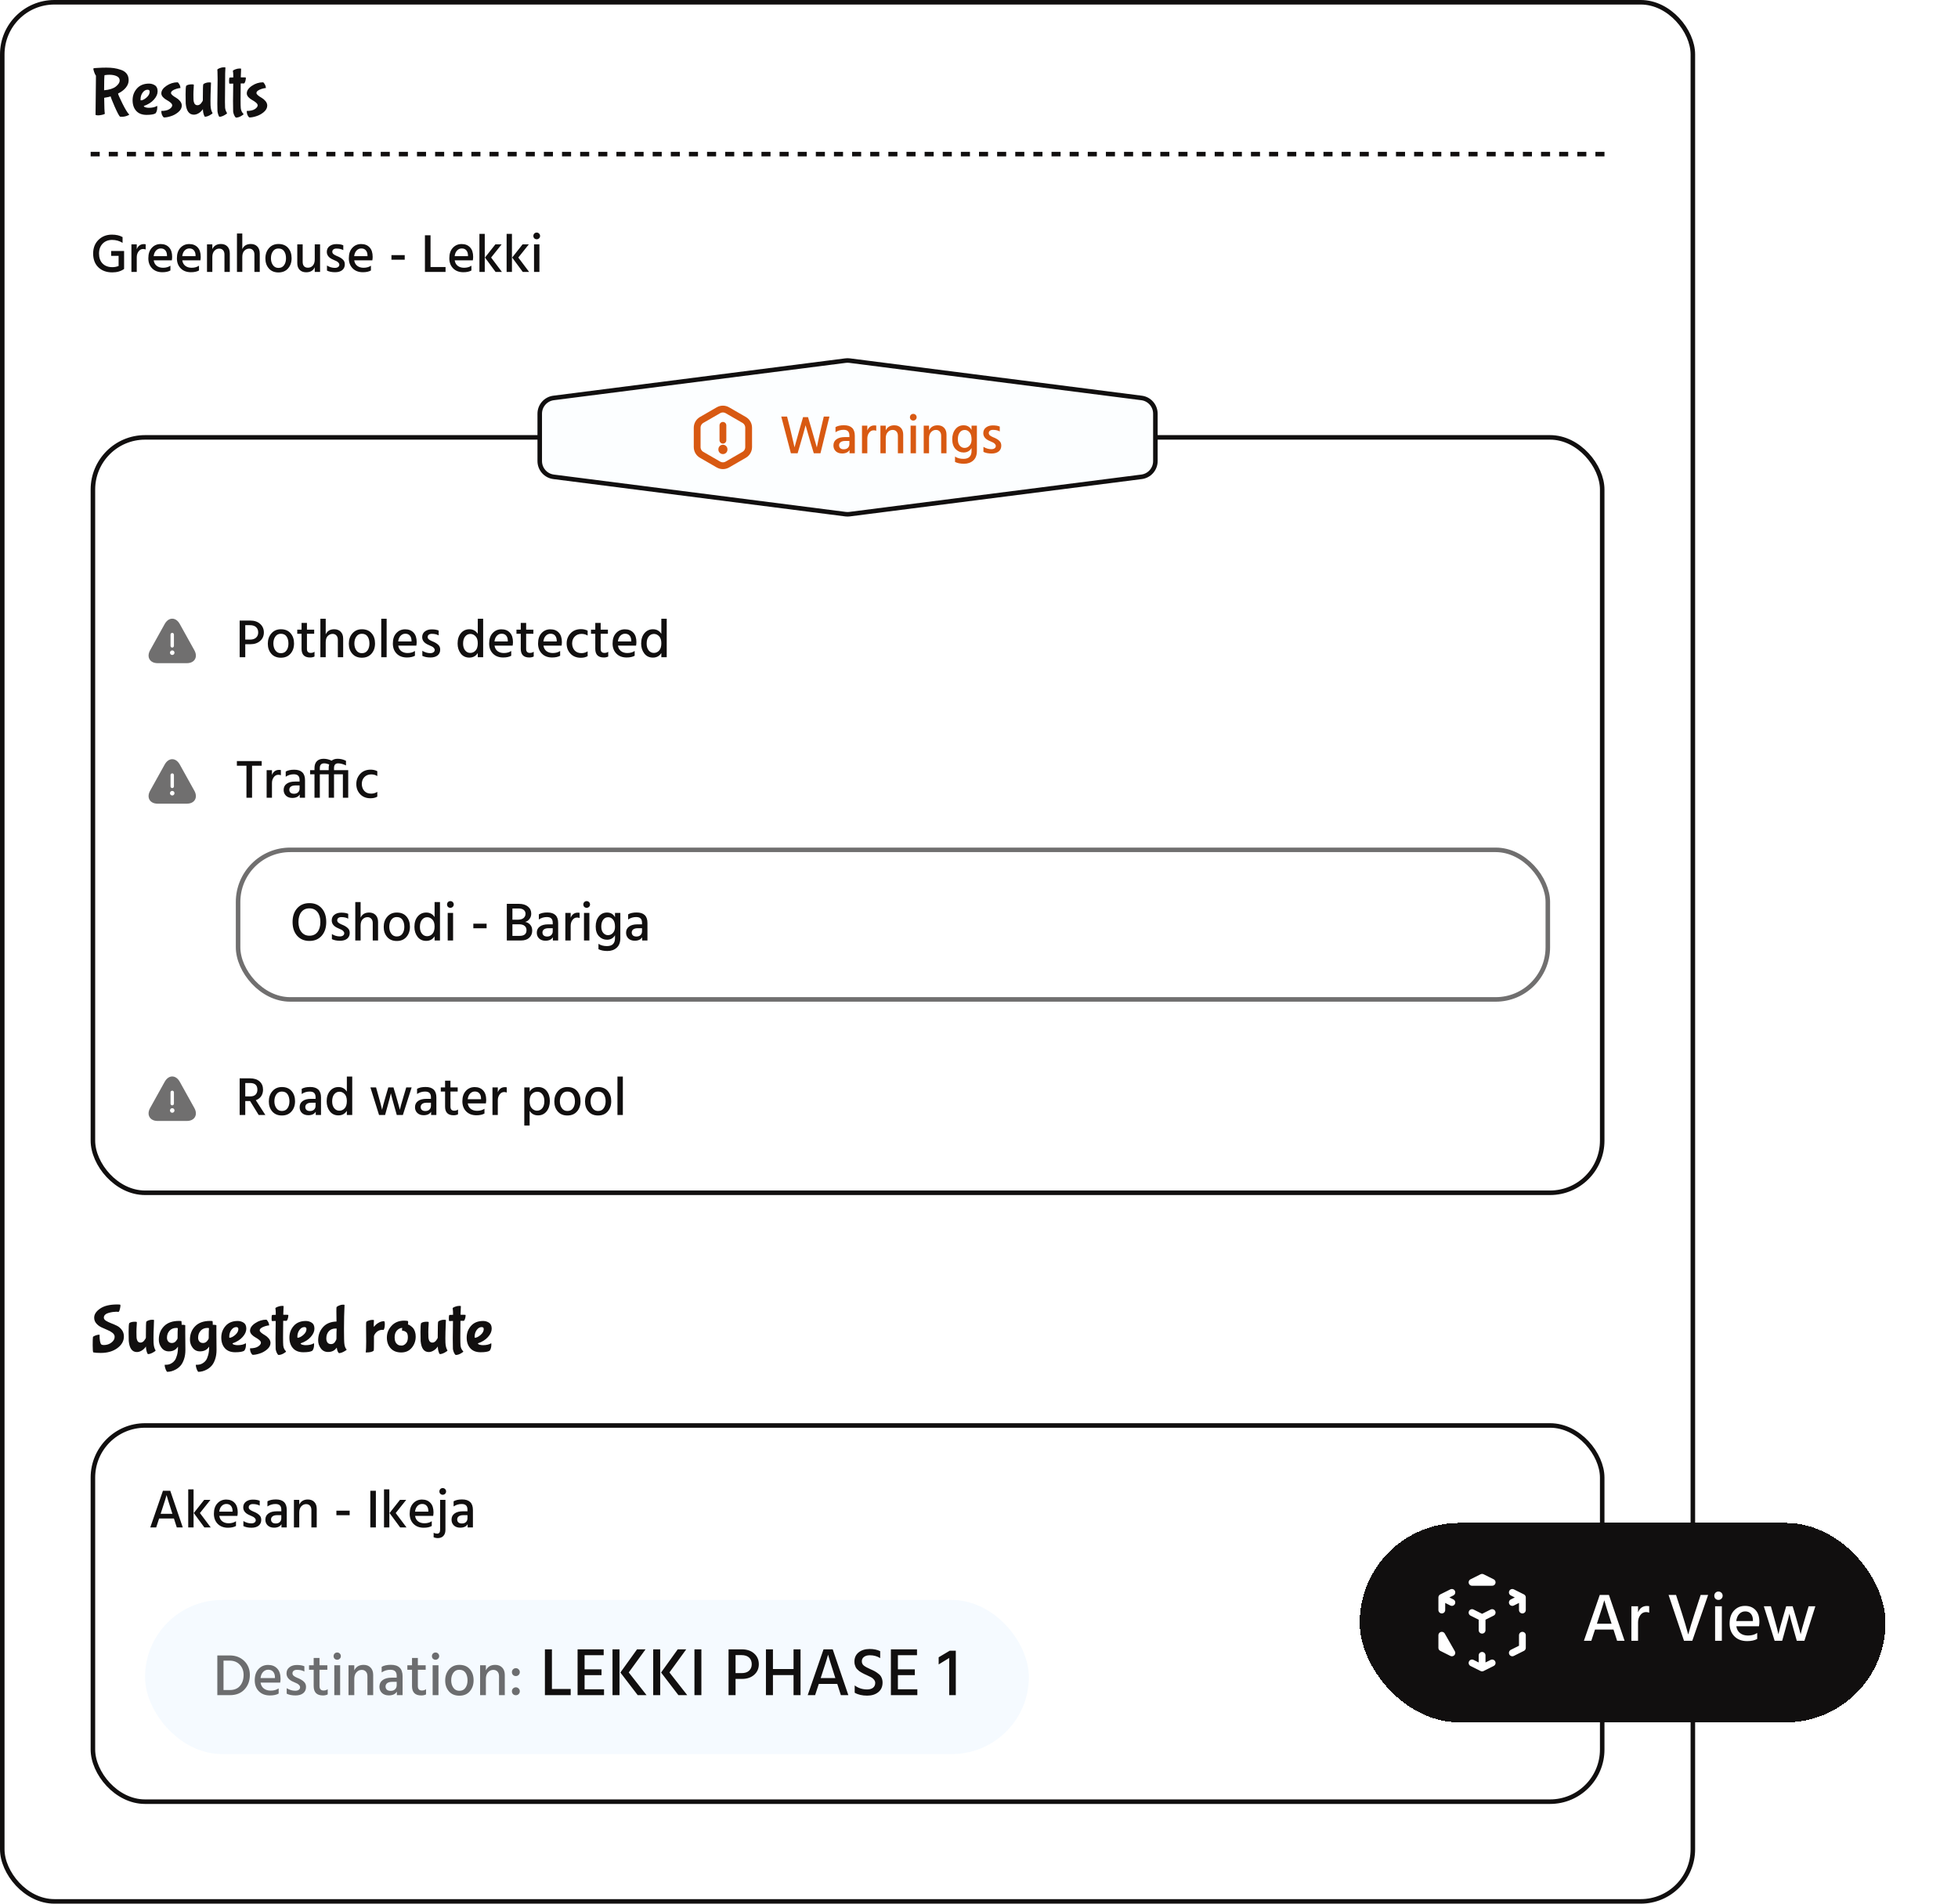 <svg width="432" height="420" viewBox="0 0 432 420" fill="none" xmlns="http://www.w3.org/2000/svg">
<rect x="0.5" y="0.5" width="373" height="419" rx="11.5" fill="white" stroke="#110F0F"/>
<rect x="20.5" y="96.5" width="333" height="166.659" rx="11.5" fill="white" stroke="#110F0F"/>
<rect x="20.5" y="314.5" width="333" height="83" rx="11.5" fill="white" stroke="#110F0F"/>
<g filter="url(#filter0_d_554_975)">
<rect x="296" y="331" width="116" height="44" rx="22" fill="#110F0F" shape-rendering="crispEdges"/>
<path d="M329.67 359.67L331.89 358.56V355.78M325.22 350.78L323 351.89L325.22 350.78ZM323 351.89L320.78 350.78L323 351.89ZM323 351.89V354.67V351.89ZM331.89 347.44L329.67 348.55L331.89 347.44ZM331.89 347.44L329.67 346.33L331.89 347.44ZM331.89 347.44V350.22V347.44ZM325.22 344.11L323 343L320.78 344.11H325.22ZM314.11 347.44L316.33 346.33L314.11 347.44ZM314.11 347.44L316.33 348.55L314.11 347.44ZM314.11 347.44V350.22V347.44ZM323 363L320.78 361.89L323 363ZM323 363L325.22 361.89L323 363ZM323 363V360.22V363ZM316.33 359.67L314.11 358.56V355.78L316.33 359.67Z" stroke="white" stroke-width="1.5" stroke-linecap="round" stroke-linejoin="round"/>
<path d="M348.33 353.235H351.57L351.405 352.725C351.025 351.545 350.715 350.57 350.475 349.8C350.235 349.02 350.09 348.535 350.04 348.345L349.965 348.06C349.855 348.53 349.365 350.085 348.495 352.725L348.33 353.235ZM352.785 357L351.99 354.525H347.91L347.1 357H345.465L348.96 346.89H350.985L354.435 357H352.785ZM357.407 349.395V350.73C357.777 349.79 358.442 349.32 359.402 349.32C359.542 349.32 359.697 349.335 359.867 349.365V350.805C359.657 350.715 359.422 350.67 359.162 350.67C358.652 350.67 358.232 350.895 357.902 351.345C357.572 351.795 357.407 352.33 357.407 352.95V357H355.937V349.395H357.407ZM372.872 346.89L369.377 357H367.547L364.142 346.89H365.792L367.082 350.91C367.362 351.77 367.617 352.595 367.847 353.385C368.077 354.165 368.237 354.73 368.327 355.08L368.477 355.62C368.797 354.42 369.277 352.85 369.917 350.91L371.222 346.89H372.872ZM374.41 357V349.395H375.895V357H374.41ZM374.485 347.73C374.315 347.55 374.23 347.33 374.23 347.07C374.23 346.81 374.315 346.59 374.485 346.41C374.665 346.23 374.885 346.14 375.145 346.14C375.405 346.14 375.625 346.23 375.805 346.41C375.985 346.59 376.075 346.81 376.075 347.07C376.075 347.32 375.985 347.535 375.805 347.715C375.625 347.895 375.405 347.985 375.145 347.985C374.885 347.985 374.665 347.9 374.485 347.73ZM382.752 352.65V352.38C382.732 351.81 382.577 351.36 382.287 351.03C381.997 350.69 381.582 350.52 381.042 350.52C380.542 350.52 380.112 350.705 379.752 351.075C379.392 351.435 379.167 351.96 379.077 352.65H382.752ZM383.697 355.275V356.595C383.137 356.915 382.397 357.075 381.477 357.075C380.297 357.075 379.357 356.72 378.657 356.01C377.957 355.3 377.607 354.37 377.607 353.22C377.607 352 377.927 351.045 378.567 350.355C379.207 349.655 380.022 349.305 381.012 349.305C381.982 349.305 382.752 349.61 383.322 350.22C383.892 350.82 384.177 351.69 384.177 352.83C384.177 353.14 384.147 353.465 384.087 353.805H379.092C379.192 354.465 379.472 354.97 379.932 355.32C380.392 355.67 380.972 355.845 381.672 355.845C382.482 355.845 383.157 355.655 383.697 355.275ZM387.543 357L385.158 349.395H386.718L387.423 351.915C387.653 352.715 387.848 353.42 388.008 354.03C388.168 354.64 388.268 355.05 388.308 355.26L388.368 355.575C388.498 354.945 388.828 353.72 389.358 351.9L390.093 349.395H391.518L392.268 351.9C392.508 352.73 392.713 353.455 392.883 354.075C393.053 354.685 393.163 355.09 393.213 355.29L393.273 355.59C393.393 355 393.733 353.77 394.293 351.9L395.043 349.395H396.528L394.113 357H392.433L391.728 354.51C391.518 353.75 391.333 353.08 391.173 352.5C391.023 351.91 390.923 351.51 390.873 351.3L390.813 351C390.673 351.65 390.368 352.82 389.898 354.51L389.208 357H387.543Z" fill="white"/>
</g>
<path d="M27.38 55.38V59.256H27.368L27.38 59.34C26.684 59.844 25.812 60.096 24.764 60.096C23.5 60.096 22.48 59.724 21.704 58.98C20.936 58.236 20.552 57.224 20.552 55.944C20.552 54.704 20.94 53.7 21.716 52.932C22.5 52.156 23.492 51.768 24.692 51.768C25.628 51.768 26.412 51.948 27.044 52.308V53.58C26.356 53.148 25.588 52.932 24.74 52.932C23.876 52.932 23.176 53.208 22.64 53.76C22.112 54.312 21.848 55.04 21.848 55.944C21.848 56.872 22.108 57.604 22.628 58.14C23.156 58.676 23.88 58.944 24.8 58.944C25.28 58.944 25.736 58.856 26.168 58.68V56.448H24.524V55.38H27.38ZM30.172 53.916V54.984C30.468 54.232 31 53.856 31.768 53.856C31.88 53.856 32.004 53.868 32.14 53.892V55.044C31.972 54.972 31.784 54.936 31.576 54.936C31.168 54.936 30.832 55.116 30.568 55.476C30.304 55.836 30.172 56.264 30.172 56.76V60H28.996V53.916H30.172ZM36.842 56.52V56.304C36.826 55.848 36.702 55.488 36.47 55.224C36.238 54.952 35.906 54.816 35.474 54.816C35.074 54.816 34.73 54.964 34.442 55.26C34.154 55.548 33.974 55.968 33.902 56.52H36.842ZM37.598 58.62V59.676C37.15 59.932 36.558 60.06 35.822 60.06C34.878 60.06 34.126 59.776 33.566 59.208C33.006 58.64 32.726 57.896 32.726 56.976C32.726 56 32.982 55.236 33.494 54.684C34.006 54.124 34.658 53.844 35.45 53.844C36.226 53.844 36.842 54.088 37.298 54.576C37.754 55.056 37.982 55.752 37.982 56.664C37.982 56.912 37.958 57.172 37.91 57.444H33.914C33.994 57.972 34.218 58.376 34.586 58.656C34.954 58.936 35.418 59.076 35.978 59.076C36.626 59.076 37.166 58.924 37.598 58.62ZM43.147 56.52V56.304C43.131 55.848 43.007 55.488 42.775 55.224C42.543 54.952 42.211 54.816 41.779 54.816C41.379 54.816 41.035 54.964 40.747 55.26C40.459 55.548 40.279 55.968 40.207 56.52H43.147ZM43.903 58.62V59.676C43.455 59.932 42.863 60.06 42.127 60.06C41.183 60.06 40.431 59.776 39.871 59.208C39.311 58.64 39.031 57.896 39.031 56.976C39.031 56 39.287 55.236 39.799 54.684C40.311 54.124 40.963 53.844 41.755 53.844C42.531 53.844 43.147 54.088 43.603 54.576C44.059 55.056 44.287 55.752 44.287 56.664C44.287 56.912 44.263 57.172 44.215 57.444H40.219C40.299 57.972 40.523 58.376 40.891 58.656C41.259 58.936 41.723 59.076 42.283 59.076C42.931 59.076 43.471 58.924 43.903 58.62ZM46.848 53.916V54.96C47.208 54.208 47.84 53.832 48.744 53.832C49.344 53.832 49.82 54.016 50.172 54.384C50.524 54.752 50.7 55.252 50.7 55.884V60H49.524V56.16C49.524 55.736 49.416 55.412 49.2 55.188C48.992 54.964 48.712 54.852 48.36 54.852C47.944 54.852 47.588 55.016 47.292 55.344C46.996 55.664 46.848 56.116 46.848 56.7V60H45.672V53.916H46.848ZM53.457 51.516V54.96C53.801 54.208 54.429 53.832 55.341 53.832C55.933 53.832 56.409 54.016 56.769 54.384C57.129 54.752 57.309 55.264 57.309 55.92V60H56.133V56.16C56.133 55.744 56.025 55.424 55.809 55.2C55.601 54.968 55.325 54.852 54.981 54.852C54.581 54.852 54.225 55.004 53.913 55.308C53.609 55.612 53.457 56.076 53.457 56.7V60H52.281V51.516H53.457ZM61.434 60.108C60.538 60.108 59.834 59.816 59.322 59.232C58.81 58.648 58.554 57.908 58.554 57.012C58.554 56.1 58.819 55.344 59.346 54.744C59.874 54.136 60.571 53.832 61.434 53.832C62.362 53.832 63.078 54.128 63.583 54.72C64.087 55.304 64.338 56.052 64.338 56.964C64.338 57.876 64.079 58.628 63.559 59.22C63.047 59.812 62.339 60.108 61.434 60.108ZM61.422 54.828C60.903 54.828 60.498 55.036 60.211 55.452C59.922 55.86 59.779 56.368 59.779 56.976C59.779 57.576 59.926 58.084 60.222 58.5C60.519 58.908 60.922 59.112 61.434 59.112C61.978 59.112 62.391 58.912 62.67 58.512C62.959 58.112 63.102 57.604 63.102 56.988C63.102 56.356 62.967 55.84 62.694 55.44C62.422 55.032 61.998 54.828 61.422 54.828ZM69.444 53.916H70.62V60H69.444V58.956C69.124 59.7 68.492 60.072 67.548 60.072C66.948 60.072 66.472 59.896 66.12 59.544C65.768 59.184 65.592 58.692 65.592 58.068V53.916H66.78V57.78C66.78 58.196 66.88 58.516 67.08 58.74C67.288 58.956 67.572 59.064 67.932 59.064C68.388 59.064 68.752 58.904 69.024 58.584C69.304 58.264 69.444 57.812 69.444 57.228V53.916ZM75.741 54.12V55.188C75.349 54.956 74.845 54.84 74.229 54.84C73.949 54.84 73.725 54.904 73.557 55.032C73.397 55.16 73.317 55.328 73.317 55.536C73.317 55.592 73.321 55.648 73.329 55.704C73.345 55.752 73.369 55.804 73.401 55.86C73.433 55.908 73.461 55.952 73.485 55.992C73.517 56.024 73.565 56.06 73.629 56.1C73.693 56.14 73.741 56.176 73.773 56.208C73.813 56.232 73.873 56.264 73.953 56.304C74.041 56.344 74.105 56.376 74.145 56.4C74.185 56.416 74.253 56.448 74.349 56.496C74.453 56.536 74.525 56.564 74.565 56.58C75.037 56.788 75.405 57.024 75.669 57.288C75.941 57.544 76.077 57.888 76.077 58.32C76.077 58.864 75.885 59.292 75.501 59.604C75.117 59.908 74.597 60.06 73.941 60.06C73.221 60.06 72.621 59.94 72.141 59.7V58.584C72.701 58.928 73.281 59.1 73.881 59.1C74.193 59.1 74.433 59.036 74.601 58.908C74.777 58.78 74.865 58.612 74.865 58.404C74.865 58.228 74.797 58.072 74.661 57.936C74.525 57.792 74.385 57.688 74.241 57.624C74.105 57.552 73.869 57.444 73.533 57.3C72.581 56.908 72.105 56.332 72.105 55.572C72.105 55.036 72.305 54.616 72.705 54.312C73.105 54.008 73.605 53.856 74.205 53.856C74.861 53.856 75.373 53.944 75.741 54.12ZM81.081 56.52V56.304C81.065 55.848 80.941 55.488 80.709 55.224C80.477 54.952 80.145 54.816 79.713 54.816C79.313 54.816 78.969 54.964 78.681 55.26C78.393 55.548 78.213 55.968 78.141 56.52H81.081ZM81.837 58.62V59.676C81.389 59.932 80.797 60.06 80.061 60.06C79.117 60.06 78.365 59.776 77.805 59.208C77.245 58.64 76.965 57.896 76.965 56.976C76.965 56 77.221 55.236 77.733 54.684C78.245 54.124 78.897 53.844 79.689 53.844C80.465 53.844 81.081 54.088 81.537 54.576C81.993 55.056 82.221 55.752 82.221 56.664C82.221 56.912 82.197 57.172 82.149 57.444H78.153C78.233 57.972 78.457 58.376 78.825 58.656C79.193 58.936 79.657 59.076 80.217 59.076C80.865 59.076 81.405 58.924 81.837 58.62ZM86.367 57.3V56.292H89.294V57.3H86.367ZM94.991 58.908H98.303V60H93.755V51.912H94.991V58.908ZM103.253 56.52V56.304C103.237 55.848 103.113 55.488 102.881 55.224C102.649 54.952 102.317 54.816 101.885 54.816C101.485 54.816 101.141 54.964 100.853 55.26C100.565 55.548 100.385 55.968 100.313 56.52H103.253ZM104.009 58.62V59.676C103.561 59.932 102.969 60.06 102.233 60.06C101.289 60.06 100.537 59.776 99.977 59.208C99.416 58.64 99.136 57.896 99.136 56.976C99.136 56 99.392 55.236 99.904 54.684C100.417 54.124 101.069 53.844 101.861 53.844C102.637 53.844 103.253 54.088 103.709 54.576C104.165 55.056 104.393 55.752 104.393 56.664C104.393 56.912 104.369 57.172 104.321 57.444H100.325C100.405 57.972 100.629 58.376 100.997 58.656C101.365 58.936 101.829 59.076 102.389 59.076C103.037 59.076 103.577 58.924 104.009 58.62ZM105.777 60V51.6H106.953V60H105.777ZM108.357 56.82L110.745 60H109.341L107.001 56.82L109.293 53.916H110.673L108.357 56.82ZM111.777 60V51.6H112.953V60H111.777ZM114.357 56.82L116.745 60H115.341L113.001 56.82L115.293 53.916H116.673L114.357 56.82ZM117.825 60V53.916H119.013V60H117.825ZM117.885 52.584C117.749 52.44 117.681 52.264 117.681 52.056C117.681 51.848 117.749 51.672 117.885 51.528C118.029 51.384 118.205 51.312 118.413 51.312C118.621 51.312 118.797 51.384 118.941 51.528C119.085 51.672 119.157 51.848 119.157 52.056C119.157 52.256 119.085 52.428 118.941 52.572C118.797 52.716 118.621 52.788 118.413 52.788C118.205 52.788 118.029 52.72 117.885 52.584Z" fill="#110F0F"/>
<path d="M35.444 333.988H38.036L37.904 333.58C37.6 332.636 37.352 331.856 37.16 331.24C36.968 330.616 36.852 330.228 36.812 330.076L36.752 329.848C36.664 330.224 36.272 331.468 35.576 333.58L35.444 333.988ZM39.008 337L38.372 335.02H35.108L34.46 337H33.152L35.948 328.912H37.568L40.328 337H39.008ZM41.53 337V328.6H42.706V337H41.53ZM44.11 333.82L46.498 337H45.094L42.754 333.82L45.046 330.916H46.426L44.11 333.82ZM51.31 333.52V333.304C51.294 332.848 51.17 332.488 50.938 332.224C50.706 331.952 50.374 331.816 49.942 331.816C49.542 331.816 49.198 331.964 48.91 332.26C48.622 332.548 48.442 332.968 48.37 333.52H51.31ZM52.066 335.62V336.676C51.618 336.932 51.026 337.06 50.29 337.06C49.346 337.06 48.594 336.776 48.034 336.208C47.474 335.64 47.194 334.896 47.194 333.976C47.194 333 47.45 332.236 47.962 331.684C48.474 331.124 49.126 330.844 49.918 330.844C50.694 330.844 51.31 331.088 51.766 331.576C52.222 332.056 52.45 332.752 52.45 333.664C52.45 333.912 52.426 334.172 52.378 334.444H48.382C48.462 334.972 48.686 335.376 49.054 335.656C49.422 335.936 49.886 336.076 50.446 336.076C51.094 336.076 51.634 335.924 52.066 335.62ZM57.303 331.12V332.188C56.911 331.956 56.407 331.84 55.791 331.84C55.511 331.84 55.287 331.904 55.119 332.032C54.959 332.16 54.879 332.328 54.879 332.536C54.879 332.592 54.883 332.648 54.891 332.704C54.907 332.752 54.931 332.804 54.963 332.86C54.995 332.908 55.023 332.952 55.047 332.992C55.079 333.024 55.127 333.06 55.191 333.1C55.255 333.14 55.303 333.176 55.335 333.208C55.375 333.232 55.435 333.264 55.515 333.304C55.603 333.344 55.667 333.376 55.707 333.4C55.747 333.416 55.815 333.448 55.911 333.496C56.015 333.536 56.087 333.564 56.127 333.58C56.599 333.788 56.967 334.024 57.231 334.288C57.503 334.544 57.639 334.888 57.639 335.32C57.639 335.864 57.447 336.292 57.063 336.604C56.679 336.908 56.159 337.06 55.503 337.06C54.783 337.06 54.183 336.94 53.703 336.7V335.584C54.263 335.928 54.843 336.1 55.443 336.1C55.755 336.1 55.995 336.036 56.163 335.908C56.339 335.78 56.427 335.612 56.427 335.404C56.427 335.228 56.359 335.072 56.223 334.936C56.087 334.792 55.947 334.688 55.803 334.624C55.667 334.552 55.431 334.444 55.095 334.3C54.143 333.908 53.667 333.332 53.667 332.572C53.667 332.036 53.867 331.616 54.267 331.312C54.667 331.008 55.167 330.856 55.767 330.856C56.423 330.856 56.935 330.944 57.303 331.12ZM62.066 334.288H61.154C60.706 334.288 60.366 334.376 60.134 334.552C59.91 334.728 59.798 334.952 59.798 335.224C59.798 335.504 59.886 335.724 60.062 335.884C60.238 336.044 60.494 336.124 60.83 336.124C61.214 336.124 61.514 336.02 61.73 335.812C61.954 335.596 62.066 335.316 62.066 334.972V334.288ZM59.006 332.368V331.228C59.478 330.956 60.102 330.82 60.878 330.82C62.47 330.82 63.266 331.592 63.266 333.136V337H62.102V336.28C61.79 336.792 61.242 337.048 60.458 337.048C59.882 337.048 59.418 336.884 59.066 336.556C58.722 336.22 58.55 335.796 58.55 335.284C58.55 334.7 58.77 334.248 59.21 333.928C59.65 333.6 60.266 333.436 61.058 333.436H62.066V333.088C62.066 332.672 61.966 332.36 61.766 332.152C61.566 331.936 61.234 331.828 60.77 331.828C60.122 331.828 59.534 332.008 59.006 332.368ZM66.026 330.916V331.96C66.386 331.208 67.019 330.832 67.922 330.832C68.522 330.832 68.999 331.016 69.35 331.384C69.703 331.752 69.879 332.252 69.879 332.884V337H68.703V333.16C68.703 332.736 68.594 332.412 68.379 332.188C68.171 331.964 67.891 331.852 67.538 331.852C67.123 331.852 66.766 332.016 66.471 332.344C66.174 332.664 66.026 333.116 66.026 333.7V337H64.85V330.916H66.026ZM74.221 334.3V333.292H77.149V334.3H74.221ZM81.705 337V328.912H82.929V337H81.705ZM84.725 337V328.6H85.901V337H84.725ZM87.305 333.82L89.694 337H88.29L85.95 333.82L88.242 330.916H89.621L87.305 333.82ZM94.505 333.52V333.304C94.49 332.848 94.365 332.488 94.133 332.224C93.901 331.952 93.57 331.816 93.138 331.816C92.737 331.816 92.394 331.964 92.106 332.26C91.817 332.548 91.638 332.968 91.566 333.52H94.505ZM95.261 335.62V336.676C94.814 336.932 94.222 337.06 93.486 337.06C92.541 337.06 91.79 336.776 91.23 336.208C90.669 335.64 90.389 334.896 90.389 333.976C90.389 333 90.645 332.236 91.157 331.684C91.669 331.124 92.322 330.844 93.114 330.844C93.889 330.844 94.505 331.088 94.962 331.576C95.418 332.056 95.645 332.752 95.645 333.664C95.645 333.912 95.621 334.172 95.573 334.444H91.578C91.657 334.972 91.882 335.376 92.249 335.656C92.618 335.936 93.082 336.076 93.641 336.076C94.29 336.076 94.829 335.924 95.261 335.62ZM95.674 339.172V338.176C95.93 338.304 96.186 338.368 96.442 338.368C96.882 338.368 97.102 338.084 97.102 337.516V330.916H98.278V337.54C98.278 338.108 98.126 338.552 97.822 338.872C97.526 339.192 97.102 339.352 96.55 339.352C96.294 339.352 96.002 339.292 95.674 339.172ZM97.162 329.584C97.018 329.44 96.946 329.264 96.946 329.056C96.946 328.848 97.014 328.672 97.15 328.528C97.294 328.384 97.47 328.312 97.678 328.312C97.886 328.312 98.062 328.384 98.206 328.528C98.35 328.672 98.422 328.848 98.422 329.056C98.422 329.256 98.35 329.428 98.206 329.572C98.062 329.716 97.886 329.788 97.678 329.788C97.478 329.788 97.306 329.72 97.162 329.584ZM103.14 334.288H102.228C101.78 334.288 101.44 334.376 101.208 334.552C100.984 334.728 100.872 334.952 100.872 335.224C100.872 335.504 100.96 335.724 101.136 335.884C101.312 336.044 101.568 336.124 101.904 336.124C102.288 336.124 102.588 336.02 102.804 335.812C103.028 335.596 103.14 335.316 103.14 334.972V334.288ZM100.08 332.368V331.228C100.552 330.956 101.176 330.82 101.952 330.82C103.544 330.82 104.34 331.592 104.34 333.136V337H103.176V336.28C102.864 336.792 102.316 337.048 101.532 337.048C100.956 337.048 100.492 336.884 100.14 336.556C99.796 336.22 99.624 335.796 99.624 335.284C99.624 334.7 99.844 334.248 100.284 333.928C100.724 333.6 101.34 333.436 102.132 333.436H103.14V333.088C103.14 332.672 103.04 332.36 102.84 332.152C102.64 331.936 102.308 331.828 101.844 331.828C101.196 331.828 100.608 332.008 100.08 332.368Z" fill="#110F0F"/>
<path d="M22.97 19.915C24.15 19.805 25.015 19.53 25.565 19.09C26.125 18.64 26.405 18.2 26.405 17.77C26.405 17.33 26.19 17.01 25.76 16.81C25.33 16.6 24.785 16.495 24.125 16.495C23.775 16.495 23.42 16.525 23.06 16.585C23 17.015 22.97 18.125 22.97 19.915ZM23.135 25.09C23.025 25.2 22.805 25.285 22.475 25.345C22.145 25.415 21.87 25.45 21.65 25.45C21.43 25.45 21.24 25.42 21.08 25.36L21.17 16.705C21.04 16.545 20.91 16.28 20.78 15.91C20.66 15.54 20.6 15.315 20.6 15.235C20.6 15.145 20.61 15.09 20.63 15.07C20.65 15.04 20.965 15.01 21.575 14.98C22.195 14.94 22.82 14.92 23.45 14.92C24.08 14.92 24.64 14.955 25.13 15.025C25.62 15.095 26.13 15.22 26.66 15.4C27.19 15.57 27.61 15.845 27.92 16.225C28.23 16.605 28.385 17.095 28.385 17.695C28.385 18.285 28.175 18.835 27.755 19.345C27.335 19.855 26.765 20.285 26.045 20.635C26.045 20.795 26.36 21.515 26.99 22.795C27.62 24.065 28.12 24.885 28.49 25.255C28.5 25.265 28.505 25.28 28.505 25.3C28.505 25.33 28.425 25.38 28.265 25.45C27.825 25.66 27.35 25.765 26.84 25.765L26.465 25.735C26.245 25.515 25.86 24.785 25.31 23.545C24.77 22.305 24.47 21.545 24.41 21.265C24.29 21.335 23.815 21.44 22.985 21.58C23.005 23.59 23.055 24.76 23.135 25.09ZM33.019 20.23C33.019 19.94 32.864 19.795 32.554 19.795C32.144 19.795 31.784 20.005 31.474 20.425C31.164 20.845 31.009 21.35 31.009 21.94C31.009 22.08 31.029 22.15 31.069 22.15C31.429 22.14 31.844 21.935 32.314 21.535C32.784 21.125 33.019 20.69 33.019 20.23ZM34.324 25C33.984 25.23 33.319 25.345 32.329 25.345C31.339 25.345 30.579 25.05 30.049 24.46C29.519 23.87 29.254 23.085 29.254 22.105C29.254 21.115 29.569 20.26 30.199 19.54C30.839 18.81 31.734 18.445 32.884 18.445C33.354 18.445 33.784 18.57 34.174 18.82C34.574 19.07 34.774 19.51 34.774 20.14C34.774 20.76 34.499 21.375 33.949 21.985C33.409 22.595 32.669 23.06 31.729 23.38C31.729 23.5 31.849 23.6 32.089 23.68C32.339 23.75 32.584 23.785 32.824 23.785C33.584 23.785 34.184 23.65 34.624 23.38C34.634 23.37 34.649 23.365 34.669 23.365C34.689 23.365 34.699 23.46 34.699 23.65C34.699 24.23 34.574 24.68 34.324 25ZM40.111 23.275C40.111 23.815 39.856 24.3 39.346 24.73C38.846 25.15 38.301 25.45 37.712 25.63C37.132 25.82 36.621 25.915 36.181 25.915C36.132 25.915 36.062 25.855 35.971 25.735C35.721 25.405 35.596 25.02 35.596 24.58V24.475C36.377 24.475 36.971 24.34 37.382 24.07C37.791 23.8 37.996 23.52 37.996 23.23C37.996 23.04 37.871 22.84 37.621 22.63C37.371 22.42 37.096 22.235 36.797 22.075C36.496 21.915 36.221 21.705 35.971 21.445C35.721 21.175 35.596 20.895 35.596 20.605C35.596 19.995 35.977 19.435 36.736 18.925C37.496 18.415 38.306 18.16 39.166 18.16C39.267 18.16 39.397 18.3 39.556 18.58C39.717 18.85 39.801 19.13 39.812 19.42C39.611 19.42 39.312 19.48 38.911 19.6C38.121 19.85 37.727 20.16 37.727 20.53C37.727 20.79 38.117 21.145 38.897 21.595C39.197 21.765 39.471 22 39.721 22.3C39.971 22.6 40.102 22.925 40.111 23.275ZM44.787 24.43L44.772 24.115L44.757 24.085C44.517 24.455 44.212 24.75 43.842 24.97C43.482 25.19 43.127 25.3 42.777 25.3C41.727 25.3 41.127 24.485 40.977 22.855C40.957 22.595 40.947 21.925 40.947 20.845C40.947 19.765 40.992 19.125 41.082 18.925C41.342 18.715 41.762 18.61 42.342 18.61C42.572 18.61 42.712 18.635 42.762 18.685C42.762 18.695 42.757 18.83 42.747 19.09C42.697 19.85 42.672 20.435 42.672 20.845C42.672 21.255 42.677 21.56 42.687 21.76C42.697 21.95 42.702 22.075 42.702 22.135C42.712 22.185 42.727 22.28 42.747 22.42C42.777 22.56 42.817 22.68 42.867 22.78C43.017 23.07 43.247 23.215 43.557 23.215C43.877 23.215 44.157 23.06 44.397 22.75C44.647 22.43 44.767 22.205 44.757 22.075V21.565C44.757 19.735 44.787 18.75 44.847 18.61C44.897 18.52 45.052 18.425 45.312 18.325C45.582 18.225 45.847 18.175 46.107 18.175C46.367 18.175 46.517 18.195 46.557 18.235L46.527 18.94C46.467 20.37 46.437 21.475 46.437 22.255C46.437 23.035 46.457 23.53 46.497 23.74C46.567 24.24 46.702 24.64 46.902 24.94C46.902 25.04 46.697 25.2 46.287 25.42C45.877 25.64 45.527 25.75 45.237 25.75C45.157 25.75 45.067 25.6 44.967 25.3C44.867 25 44.807 24.71 44.787 24.43ZM47.952 22.87L48.012 17.44C48.012 16.65 48.002 16.115 47.982 15.835C47.962 15.555 47.952 15.405 47.952 15.385C47.952 15.285 48.117 15.17 48.447 15.04C48.787 14.91 49.087 14.845 49.347 14.845C49.607 14.845 49.737 14.865 49.737 14.905C49.687 15.275 49.662 16.575 49.662 18.805L49.632 22.48C49.632 23.17 49.642 23.595 49.662 23.755C49.712 24.195 49.857 24.595 50.097 24.955C50.097 25.055 49.892 25.215 49.482 25.435C49.072 25.655 48.722 25.765 48.432 25.765C48.352 25.765 48.262 25.615 48.162 25.315C48.062 25.015 48.002 24.755 47.982 24.535C47.962 24.315 47.952 23.76 47.952 22.87ZM53.197 15.175C53.177 15.405 53.152 16.035 53.122 17.065C53.872 17.065 54.247 17.08 54.247 17.11C54.247 17.45 54.197 17.755 54.097 18.025C53.997 18.285 53.902 18.415 53.812 18.415H53.107C53.087 19.895 53.077 21.1 53.077 22.03C53.077 22.95 53.092 23.565 53.122 23.875C53.182 24.395 53.387 24.82 53.737 25.15C53.737 25.26 53.542 25.42 53.152 25.63C52.772 25.84 52.412 25.945 52.072 25.945C52.042 25.945 51.982 25.895 51.892 25.795C51.812 25.695 51.722 25.53 51.622 25.3C51.532 25.07 51.472 24.845 51.442 24.625C51.422 24.405 51.412 23.62 51.412 22.27C51.412 20.92 51.427 19.645 51.457 18.445L50.617 18.46C50.567 18.41 50.542 18.195 50.542 17.815C50.542 17.425 50.587 17.19 50.677 17.11C50.897 17.1 51.162 17.09 51.472 17.08C51.472 16.5 51.457 16.125 51.427 15.955C51.397 15.785 51.382 15.685 51.382 15.655C51.382 15.555 51.552 15.44 51.892 15.31C52.242 15.18 52.547 15.115 52.807 15.115C53.067 15.115 53.197 15.135 53.197 15.175ZM58.964 23.275C58.964 23.815 58.709 24.3 58.199 24.73C57.699 25.15 57.154 25.45 56.564 25.63C55.984 25.82 55.474 25.915 55.034 25.915C54.984 25.915 54.914 25.855 54.824 25.735C54.574 25.405 54.449 25.02 54.449 24.58V24.475C55.229 24.475 55.824 24.34 56.234 24.07C56.644 23.8 56.849 23.52 56.849 23.23C56.849 23.04 56.724 22.84 56.474 22.63C56.224 22.42 55.949 22.235 55.649 22.075C55.349 21.915 55.074 21.705 54.824 21.445C54.574 21.175 54.449 20.895 54.449 20.605C54.449 19.995 54.829 19.435 55.589 18.925C56.349 18.415 57.159 18.16 58.019 18.16C58.119 18.16 58.249 18.3 58.409 18.58C58.569 18.85 58.654 19.13 58.664 19.42C58.464 19.42 58.164 19.48 57.764 19.6C56.974 19.85 56.579 20.16 56.579 20.53C56.579 20.79 56.969 21.145 57.749 21.595C58.049 21.765 58.324 22 58.574 22.3C58.824 22.6 58.954 22.925 58.964 23.275Z" fill="#110F0F"/>
<path d="M26.195 289.435C26.035 289.415 25.85 289.405 25.64 289.405C25.44 289.405 25.19 289.425 24.89 289.465C24.6 289.505 24.295 289.57 23.975 289.66C23.665 289.74 23.41 289.87 23.21 290.05C23.01 290.23 22.91 290.45 22.91 290.71C22.91 290.96 23.06 291.185 23.36 291.385C23.67 291.575 24.04 291.755 24.47 291.925C24.9 292.085 25.33 292.27 25.76 292.48C26.2 292.69 26.57 293 26.87 293.41C27.18 293.81 27.335 294.295 27.335 294.865C27.335 295.875 26.85 296.735 25.88 297.445C24.92 298.145 23.705 298.495 22.235 298.495C21.495 298.495 20.945 298.455 20.585 298.375C20.495 298.285 20.45 297.75 20.45 296.77C20.45 295.78 20.47 295.185 20.51 294.985C20.54 294.895 20.715 294.785 21.035 294.655C21.355 294.525 21.665 294.46 21.965 294.46C21.965 295.64 22.09 296.355 22.34 296.605C22.44 296.705 22.63 296.755 22.91 296.755C23.55 296.755 24.105 296.575 24.575 296.215C25.055 295.855 25.295 295.43 25.295 294.94C25.295 294.61 25.14 294.32 24.83 294.07C24.52 293.82 24.14 293.605 23.69 293.425C23.25 293.235 22.81 293.04 22.37 292.84C21.93 292.63 21.555 292.345 21.245 291.985C20.935 291.625 20.78 291.2 20.78 290.71C20.78 289.98 21.215 289.315 22.085 288.715C22.965 288.105 24.235 287.8 25.895 287.8C26.285 287.8 26.505 287.825 26.555 287.875C26.565 287.905 26.57 287.98 26.57 288.1C26.57 288.21 26.535 288.43 26.465 288.76C26.395 289.09 26.305 289.315 26.195 289.435ZM32.218 297.43L32.203 297.115L32.188 297.085C31.948 297.455 31.643 297.75 31.273 297.97C30.913 298.19 30.558 298.3 30.208 298.3C29.158 298.3 28.558 297.485 28.408 295.855C28.388 295.595 28.378 294.925 28.378 293.845C28.378 292.765 28.423 292.125 28.513 291.925C28.773 291.715 29.193 291.61 29.773 291.61C30.003 291.61 30.143 291.635 30.193 291.685C30.193 291.695 30.188 291.83 30.178 292.09C30.128 292.85 30.103 293.435 30.103 293.845C30.103 294.255 30.108 294.56 30.118 294.76C30.128 294.95 30.133 295.075 30.133 295.135C30.143 295.185 30.158 295.28 30.178 295.42C30.208 295.56 30.248 295.68 30.298 295.78C30.448 296.07 30.678 296.215 30.988 296.215C31.308 296.215 31.588 296.06 31.828 295.75C32.078 295.43 32.198 295.205 32.188 295.075V294.565C32.188 292.735 32.218 291.75 32.278 291.61C32.328 291.52 32.483 291.425 32.743 291.325C33.013 291.225 33.278 291.175 33.538 291.175C33.798 291.175 33.948 291.195 33.988 291.235L33.958 291.94C33.898 293.37 33.868 294.475 33.868 295.255C33.868 296.035 33.888 296.53 33.928 296.74C33.998 297.24 34.133 297.64 34.333 297.94C34.333 298.04 34.128 298.2 33.718 298.42C33.308 298.64 32.958 298.75 32.668 298.75C32.588 298.75 32.498 298.6 32.398 298.3C32.298 298 32.238 297.71 32.218 297.43ZM40.874 294.28L40.904 297.835C40.904 298.615 40.799 299.305 40.589 299.905C40.379 300.515 40.124 300.985 39.824 301.315C39.524 301.655 39.179 301.93 38.789 302.14C38.159 302.49 37.524 302.665 36.884 302.665C36.854 302.665 36.794 302.59 36.704 302.44C36.614 302.29 36.529 302.085 36.449 301.825C36.369 301.565 36.329 301.325 36.329 301.105H36.614C36.814 301.105 37.004 301.085 37.184 301.045C37.374 301.015 37.604 300.92 37.874 300.76C38.144 300.6 38.374 300.39 38.564 300.13C38.754 299.87 38.919 299.485 39.059 298.975C39.199 298.465 39.269 297.87 39.269 297.19C39.269 297.15 39.264 297.13 39.254 297.13L39.209 297.175C38.789 297.825 38.134 298.15 37.244 298.15C36.574 298.15 36.039 297.885 35.639 297.355C35.239 296.825 35.039 296.23 35.039 295.57C35.039 294.37 35.424 293.38 36.194 292.6C36.964 291.82 38.069 291.43 39.509 291.43C39.859 291.43 40.034 291.455 40.034 291.505C40.064 291.675 40.079 291.86 40.079 292.06L40.064 292.285H40.229C40.549 292.285 40.764 292.315 40.874 292.375V294.28ZM39.239 293.02L38.924 292.975C38.284 292.975 37.774 293.185 37.394 293.605C37.024 294.015 36.839 294.53 36.839 295.15C36.839 295.46 36.929 295.73 37.109 295.96C37.299 296.19 37.569 296.305 37.919 296.305C38.279 296.305 38.579 296.165 38.819 295.885C39.059 295.605 39.179 295.38 39.179 295.21C39.179 294.07 39.199 293.34 39.239 293.02ZM47.744 294.28L47.774 297.835C47.774 298.615 47.669 299.305 47.459 299.905C47.249 300.515 46.994 300.985 46.694 301.315C46.394 301.655 46.049 301.93 45.659 302.14C45.029 302.49 44.394 302.665 43.754 302.665C43.724 302.665 43.664 302.59 43.574 302.44C43.484 302.29 43.399 302.085 43.319 301.825C43.239 301.565 43.199 301.325 43.199 301.105H43.484C43.684 301.105 43.874 301.085 44.054 301.045C44.244 301.015 44.474 300.92 44.744 300.76C45.014 300.6 45.244 300.39 45.434 300.13C45.624 299.87 45.789 299.485 45.929 298.975C46.069 298.465 46.139 297.87 46.139 297.19C46.139 297.15 46.134 297.13 46.124 297.13L46.079 297.175C45.659 297.825 45.004 298.15 44.114 298.15C43.444 298.15 42.909 297.885 42.509 297.355C42.109 296.825 41.909 296.23 41.909 295.57C41.909 294.37 42.294 293.38 43.064 292.6C43.834 291.82 44.939 291.43 46.379 291.43C46.729 291.43 46.904 291.455 46.904 291.505C46.934 291.675 46.949 291.86 46.949 292.06L46.934 292.285H47.099C47.419 292.285 47.634 292.315 47.744 292.375V294.28ZM46.109 293.02L45.794 292.975C45.154 292.975 44.644 293.185 44.264 293.605C43.894 294.015 43.709 294.53 43.709 295.15C43.709 295.46 43.799 295.73 43.979 295.96C44.169 296.19 44.439 296.305 44.789 296.305C45.149 296.305 45.449 296.165 45.689 295.885C45.929 295.605 46.049 295.38 46.049 295.21C46.049 294.07 46.069 293.34 46.109 293.02ZM52.589 293.23C52.589 292.94 52.434 292.795 52.124 292.795C51.714 292.795 51.354 293.005 51.044 293.425C50.734 293.845 50.579 294.35 50.579 294.94C50.579 295.08 50.599 295.15 50.639 295.15C50.999 295.14 51.414 294.935 51.884 294.535C52.354 294.125 52.589 293.69 52.589 293.23ZM53.894 298C53.554 298.23 52.889 298.345 51.899 298.345C50.909 298.345 50.149 298.05 49.619 297.46C49.089 296.87 48.824 296.085 48.824 295.105C48.824 294.115 49.139 293.26 49.769 292.54C50.409 291.81 51.304 291.445 52.454 291.445C52.924 291.445 53.354 291.57 53.744 291.82C54.144 292.07 54.344 292.51 54.344 293.14C54.344 293.76 54.069 294.375 53.519 294.985C52.979 295.595 52.239 296.06 51.299 296.38C51.299 296.5 51.419 296.6 51.659 296.68C51.909 296.75 52.154 296.785 52.394 296.785C53.154 296.785 53.754 296.65 54.194 296.38C54.204 296.37 54.219 296.365 54.239 296.365C54.259 296.365 54.269 296.46 54.269 296.65C54.269 297.23 54.144 297.68 53.894 298ZM59.682 296.275C59.682 296.815 59.427 297.3 58.917 297.73C58.417 298.15 57.872 298.45 57.282 298.63C56.702 298.82 56.192 298.915 55.752 298.915C55.702 298.915 55.632 298.855 55.542 298.735C55.292 298.405 55.167 298.02 55.167 297.58V297.475C55.947 297.475 56.542 297.34 56.952 297.07C57.362 296.8 57.567 296.52 57.567 296.23C57.567 296.04 57.442 295.84 57.192 295.63C56.942 295.42 56.667 295.235 56.367 295.075C56.067 294.915 55.792 294.705 55.542 294.445C55.292 294.175 55.167 293.895 55.167 293.605C55.167 292.995 55.547 292.435 56.307 291.925C57.067 291.415 57.877 291.16 58.737 291.16C58.837 291.16 58.967 291.3 59.127 291.58C59.287 291.85 59.372 292.13 59.382 292.42C59.182 292.42 58.882 292.48 58.482 292.6C57.692 292.85 57.297 293.16 57.297 293.53C57.297 293.79 57.687 294.145 58.467 294.595C58.767 294.765 59.042 295 59.292 295.3C59.542 295.6 59.672 295.925 59.682 296.275ZM62.572 288.175C62.552 288.405 62.527 289.035 62.497 290.065C63.247 290.065 63.622 290.08 63.622 290.11C63.622 290.45 63.572 290.755 63.472 291.025C63.372 291.285 63.277 291.415 63.187 291.415H62.482C62.462 292.895 62.452 294.1 62.452 295.03C62.452 295.95 62.467 296.565 62.497 296.875C62.557 297.395 62.762 297.82 63.112 298.15C63.112 298.26 62.917 298.42 62.527 298.63C62.147 298.84 61.787 298.945 61.447 298.945C61.417 298.945 61.357 298.895 61.267 298.795C61.187 298.695 61.097 298.53 60.997 298.3C60.907 298.07 60.847 297.845 60.817 297.625C60.797 297.405 60.787 296.62 60.787 295.27C60.787 293.92 60.802 292.645 60.832 291.445L59.992 291.46C59.942 291.41 59.917 291.195 59.917 290.815C59.917 290.425 59.962 290.19 60.052 290.11C60.272 290.1 60.537 290.09 60.847 290.08C60.847 289.5 60.832 289.125 60.802 288.955C60.772 288.785 60.757 288.685 60.757 288.655C60.757 288.555 60.927 288.44 61.267 288.31C61.617 288.18 61.922 288.115 62.182 288.115C62.442 288.115 62.572 288.135 62.572 288.175ZM67.618 293.23C67.618 292.94 67.463 292.795 67.153 292.795C66.743 292.795 66.383 293.005 66.073 293.425C65.763 293.845 65.608 294.35 65.608 294.94C65.608 295.08 65.628 295.15 65.668 295.15C66.028 295.14 66.443 294.935 66.913 294.535C67.383 294.125 67.618 293.69 67.618 293.23ZM68.923 298C68.583 298.23 67.918 298.345 66.928 298.345C65.938 298.345 65.178 298.05 64.648 297.46C64.118 296.87 63.853 296.085 63.853 295.105C63.853 294.115 64.168 293.26 64.798 292.54C65.438 291.81 66.333 291.445 67.483 291.445C67.953 291.445 68.383 291.57 68.773 291.82C69.173 292.07 69.373 292.51 69.373 293.14C69.373 293.76 69.098 294.375 68.548 294.985C68.008 295.595 67.268 296.06 66.328 296.38C66.328 296.5 66.448 296.6 66.688 296.68C66.938 296.75 67.183 296.785 67.423 296.785C68.183 296.785 68.783 296.65 69.223 296.38C69.233 296.37 69.248 296.365 69.268 296.365C69.288 296.365 69.298 296.46 69.298 296.65C69.298 297.23 69.173 297.68 68.923 298ZM74.246 291.565L74.216 289.345C74.216 288.725 74.231 288.4 74.261 288.37C74.381 288.25 74.576 288.135 74.846 288.025C75.126 287.905 75.391 287.845 75.641 287.845C75.891 287.845 76.016 287.865 76.016 287.905C75.936 289.565 75.896 291.33 75.896 293.2C75.896 295.07 75.926 296.185 75.986 296.545C76.056 297.085 76.221 297.485 76.481 297.745C76.481 297.845 76.271 298 75.851 298.21C75.441 298.43 75.091 298.54 74.801 298.54C74.771 298.54 74.726 298.5 74.666 298.42C74.476 298.17 74.361 297.83 74.321 297.4C74.321 297.37 74.311 297.355 74.291 297.355L74.246 297.385C73.826 297.985 73.201 298.285 72.371 298.285C71.701 298.285 71.171 298.02 70.781 297.49C70.391 296.96 70.196 296.365 70.196 295.705C70.196 294.575 70.546 293.615 71.246 292.825C71.946 292.025 72.946 291.605 74.246 291.565ZM74.276 293.14C74.276 293.12 74.221 293.11 74.111 293.11H74.051C73.411 293.11 72.906 293.315 72.536 293.725C72.176 294.135 71.996 294.655 71.996 295.285C71.996 295.655 72.081 295.96 72.251 296.2C72.431 296.43 72.696 296.545 73.046 296.545C73.406 296.545 73.691 296.39 73.901 296.08C74.121 295.77 74.231 295.525 74.231 295.345C74.231 294.235 74.246 293.5 74.276 293.14ZM80.795 295.975L80.765 292.57C80.765 291.98 80.785 291.665 80.825 291.625C80.935 291.515 81.125 291.42 81.395 291.34C81.665 291.25 81.915 291.205 82.145 291.205C82.385 291.205 82.505 291.23 82.505 291.28C82.475 291.55 82.46 291.86 82.46 292.21C82.46 292.55 82.47 292.72 82.49 292.72C82.51 292.72 82.53 292.71 82.55 292.69C82.57 292.66 82.6 292.62 82.64 292.57C82.69 292.51 82.785 292.41 82.925 292.27C83.075 292.13 83.235 292.01 83.405 291.91C83.835 291.63 84.295 291.49 84.785 291.49C84.865 291.62 84.905 291.82 84.905 292.09C84.905 292.66 84.835 293.065 84.695 293.305L84.635 293.425L84.44 293.395C83.72 293.395 83.155 293.69 82.745 294.28C82.585 294.52 82.505 294.7 82.505 294.82V296.14C82.505 297.34 82.49 297.955 82.46 297.985C82.18 298.255 81.63 298.39 80.81 298.39C80.73 298.39 80.69 298.375 80.69 298.345C80.76 297.955 80.795 297.165 80.795 295.975ZM91.717 294.88C91.717 295.83 91.427 296.655 90.847 297.355C90.277 298.045 89.497 298.39 88.507 298.39C87.527 298.39 86.757 298.085 86.197 297.475C85.637 296.865 85.357 296.075 85.357 295.105C85.357 294.125 85.702 293.26 86.392 292.51C87.092 291.75 88.032 291.37 89.212 291.37C89.692 291.39 89.952 291.42 89.992 291.46C90.032 291.5 90.052 291.595 90.052 291.745C90.052 291.895 90.037 292.06 90.007 292.24C90.157 292.24 90.347 292.33 90.577 292.51C90.817 292.68 91.012 292.855 91.162 293.035C91.312 293.215 91.442 293.47 91.552 293.8C91.662 294.12 91.717 294.48 91.717 294.88ZM89.527 293.83C89.297 293.68 89.072 293.605 88.852 293.605H88.732C88.712 293.565 88.702 293.48 88.702 293.35C88.702 293.22 88.717 293.095 88.747 292.975C88.337 292.975 87.952 293.16 87.592 293.53C87.242 293.9 87.067 294.415 87.067 295.075C87.067 295.855 87.317 296.395 87.817 296.695C88.007 296.815 88.267 296.875 88.597 296.875C88.937 296.875 89.252 296.72 89.542 296.41C89.842 296.1 89.992 295.64 89.992 295.03C89.992 294.42 89.837 294.02 89.527 293.83ZM96.613 297.43L96.598 297.115L96.583 297.085C96.343 297.455 96.038 297.75 95.668 297.97C95.308 298.19 94.953 298.3 94.603 298.3C93.553 298.3 92.953 297.485 92.803 295.855C92.783 295.595 92.773 294.925 92.773 293.845C92.773 292.765 92.818 292.125 92.908 291.925C93.168 291.715 93.588 291.61 94.168 291.61C94.398 291.61 94.538 291.635 94.588 291.685C94.588 291.695 94.583 291.83 94.573 292.09C94.523 292.85 94.498 293.435 94.498 293.845C94.498 294.255 94.503 294.56 94.513 294.76C94.523 294.95 94.528 295.075 94.528 295.135C94.538 295.185 94.553 295.28 94.573 295.42C94.603 295.56 94.643 295.68 94.693 295.78C94.843 296.07 95.073 296.215 95.383 296.215C95.703 296.215 95.983 296.06 96.223 295.75C96.473 295.43 96.593 295.205 96.583 295.075V294.565C96.583 292.735 96.613 291.75 96.673 291.61C96.723 291.52 96.878 291.425 97.138 291.325C97.408 291.225 97.673 291.175 97.933 291.175C98.193 291.175 98.343 291.195 98.383 291.235L98.353 291.94C98.293 293.37 98.263 294.475 98.263 295.255C98.263 296.035 98.283 296.53 98.323 296.74C98.393 297.24 98.528 297.64 98.728 297.94C98.728 298.04 98.523 298.2 98.113 298.42C97.703 298.64 97.353 298.75 97.063 298.75C96.983 298.75 96.893 298.6 96.793 298.3C96.693 298 96.633 297.71 96.613 297.43ZM101.683 288.175C101.663 288.405 101.638 289.035 101.608 290.065C102.358 290.065 102.733 290.08 102.733 290.11C102.733 290.45 102.683 290.755 102.583 291.025C102.483 291.285 102.388 291.415 102.298 291.415H101.593C101.573 292.895 101.563 294.1 101.563 295.03C101.563 295.95 101.578 296.565 101.608 296.875C101.668 297.395 101.873 297.82 102.223 298.15C102.223 298.26 102.028 298.42 101.638 298.63C101.258 298.84 100.898 298.945 100.558 298.945C100.528 298.945 100.468 298.895 100.378 298.795C100.298 298.695 100.208 298.53 100.108 298.3C100.018 298.07 99.958 297.845 99.928 297.625C99.908 297.405 99.898 296.62 99.898 295.27C99.898 293.92 99.913 292.645 99.943 291.445L99.103 291.46C99.053 291.41 99.028 291.195 99.028 290.815C99.028 290.425 99.073 290.19 99.163 290.11C99.383 290.1 99.648 290.09 99.958 290.08C99.958 289.5 99.943 289.125 99.913 288.955C99.883 288.785 99.868 288.685 99.868 288.655C99.868 288.555 100.038 288.44 100.378 288.31C100.728 288.18 101.033 288.115 101.293 288.115C101.553 288.115 101.683 288.135 101.683 288.175ZM106.73 293.23C106.73 292.94 106.575 292.795 106.265 292.795C105.855 292.795 105.495 293.005 105.185 293.425C104.875 293.845 104.72 294.35 104.72 294.94C104.72 295.08 104.74 295.15 104.78 295.15C105.14 295.14 105.555 294.935 106.025 294.535C106.495 294.125 106.73 293.69 106.73 293.23ZM108.035 298C107.695 298.23 107.03 298.345 106.04 298.345C105.05 298.345 104.29 298.05 103.76 297.46C103.23 296.87 102.965 296.085 102.965 295.105C102.965 294.115 103.28 293.26 103.91 292.54C104.55 291.81 105.445 291.445 106.595 291.445C107.065 291.445 107.495 291.57 107.885 291.82C108.285 292.07 108.485 292.51 108.485 293.14C108.485 293.76 108.21 294.375 107.66 294.985C107.12 295.595 106.38 296.06 105.44 296.38C105.44 296.5 105.56 296.6 105.8 296.68C106.05 296.75 106.295 296.785 106.535 296.785C107.295 296.785 107.895 296.65 108.335 296.38C108.345 296.37 108.36 296.365 108.38 296.365C108.4 296.365 108.41 296.46 108.41 296.65C108.41 297.23 108.285 297.68 108.035 298Z" fill="#110F0F"/>
<path d="M54.112 141.112H55.168C55.752 141.112 56.196 140.968 56.5 140.68C56.812 140.392 56.968 140.012 56.968 139.54C56.968 139.044 56.812 138.652 56.5 138.364C56.188 138.076 55.736 137.932 55.144 137.932H54.112V141.112ZM52.876 136.912H55.192C56.12 136.912 56.856 137.16 57.4 137.656C57.944 138.144 58.216 138.772 58.216 139.54C58.216 140.308 57.94 140.932 57.388 141.412C56.844 141.892 56.136 142.132 55.264 142.132H54.112V145H52.876V136.912ZM61.97 145.108C61.074 145.108 60.37 144.816 59.858 144.232C59.346 143.648 59.09 142.908 59.09 142.012C59.09 141.1 59.354 140.344 59.882 139.744C60.41 139.136 61.106 138.832 61.97 138.832C62.898 138.832 63.614 139.128 64.118 139.72C64.622 140.304 64.874 141.052 64.874 141.964C64.874 142.876 64.614 143.628 64.094 144.22C63.582 144.812 62.874 145.108 61.97 145.108ZM61.958 139.828C61.438 139.828 61.034 140.036 60.746 140.452C60.458 140.86 60.314 141.368 60.314 141.976C60.314 142.576 60.462 143.084 60.758 143.5C61.054 143.908 61.458 144.112 61.97 144.112C62.514 144.112 62.926 143.912 63.206 143.512C63.494 143.112 63.638 142.604 63.638 141.988C63.638 141.356 63.502 140.84 63.23 140.44C62.958 140.032 62.534 139.828 61.958 139.828ZM67.723 139.828V143.176C67.723 143.76 68.003 144.052 68.563 144.052C68.891 144.052 69.167 143.964 69.391 143.788V144.844C69.127 144.988 68.803 145.06 68.419 145.06C67.163 145.06 66.535 144.424 66.535 143.152V139.828H65.587V138.916H66.535V137.428H67.723V138.916H69.319V139.828H67.723ZM71.863 136.516V139.96C72.207 139.208 72.835 138.832 73.747 138.832C74.339 138.832 74.815 139.016 75.175 139.384C75.535 139.752 75.715 140.264 75.715 140.92V145H74.539V141.16C74.539 140.744 74.431 140.424 74.215 140.2C74.007 139.968 73.731 139.852 73.387 139.852C72.987 139.852 72.631 140.004 72.319 140.308C72.015 140.612 71.863 141.076 71.863 141.7V145H70.687V136.516H71.863ZM79.841 145.108C78.945 145.108 78.241 144.816 77.729 144.232C77.217 143.648 76.961 142.908 76.961 142.012C76.961 141.1 77.225 140.344 77.753 139.744C78.281 139.136 78.977 138.832 79.841 138.832C80.769 138.832 81.485 139.128 81.989 139.72C82.493 140.304 82.745 141.052 82.745 141.964C82.745 142.876 82.485 143.628 81.965 144.22C81.453 144.812 80.745 145.108 79.841 145.108ZM79.829 139.828C79.309 139.828 78.905 140.036 78.617 140.452C78.329 140.86 78.185 141.368 78.185 141.976C78.185 142.576 78.333 143.084 78.629 143.5C78.925 143.908 79.329 144.112 79.841 144.112C80.385 144.112 80.797 143.912 81.077 143.512C81.365 143.112 81.509 142.604 81.509 141.988C81.509 141.356 81.373 140.84 81.101 140.44C80.829 140.032 80.405 139.828 79.829 139.828ZM84.118 145V136.516H85.306V145H84.118ZM90.792 141.52V141.304C90.776 140.848 90.652 140.488 90.42 140.224C90.188 139.952 89.856 139.816 89.424 139.816C89.024 139.816 88.68 139.964 88.392 140.26C88.104 140.548 87.924 140.968 87.852 141.52H90.792ZM91.548 143.62V144.676C91.1 144.932 90.508 145.06 89.772 145.06C88.828 145.06 88.076 144.776 87.516 144.208C86.956 143.64 86.676 142.896 86.676 141.976C86.676 141 86.932 140.236 87.444 139.684C87.956 139.124 88.608 138.844 89.4 138.844C90.176 138.844 90.792 139.088 91.248 139.576C91.704 140.056 91.932 140.752 91.932 141.664C91.932 141.912 91.908 142.172 91.86 142.444H87.864C87.944 142.972 88.168 143.376 88.536 143.656C88.904 143.936 89.368 144.076 89.928 144.076C90.576 144.076 91.116 143.924 91.548 143.62ZM96.784 139.12V140.188C96.392 139.956 95.888 139.84 95.272 139.84C94.992 139.84 94.768 139.904 94.6 140.032C94.44 140.16 94.36 140.328 94.36 140.536C94.36 140.592 94.364 140.648 94.372 140.704C94.388 140.752 94.412 140.804 94.444 140.86C94.476 140.908 94.504 140.952 94.528 140.992C94.56 141.024 94.608 141.06 94.672 141.1C94.736 141.14 94.784 141.176 94.816 141.208C94.856 141.232 94.916 141.264 94.996 141.304C95.084 141.344 95.148 141.376 95.188 141.4C95.228 141.416 95.296 141.448 95.392 141.496C95.496 141.536 95.568 141.564 95.608 141.58C96.08 141.788 96.448 142.024 96.712 142.288C96.984 142.544 97.12 142.888 97.12 143.32C97.12 143.864 96.928 144.292 96.544 144.604C96.16 144.908 95.64 145.06 94.984 145.06C94.264 145.06 93.664 144.94 93.184 144.7V143.584C93.744 143.928 94.324 144.1 94.924 144.1C95.236 144.1 95.476 144.036 95.644 143.908C95.82 143.78 95.908 143.612 95.908 143.404C95.908 143.228 95.84 143.072 95.704 142.936C95.568 142.792 95.428 142.688 95.284 142.624C95.148 142.552 94.912 142.444 94.576 142.3C93.624 141.908 93.148 141.332 93.148 140.572C93.148 140.036 93.348 139.616 93.748 139.312C94.148 139.008 94.648 138.856 95.248 138.856C95.904 138.856 96.416 138.944 96.784 139.12ZM103.757 144.052C104.221 144.052 104.613 143.876 104.933 143.524C105.253 143.172 105.413 142.636 105.413 141.916C105.413 141.22 105.245 140.704 104.909 140.368C104.581 140.032 104.209 139.864 103.793 139.864C103.321 139.864 102.933 140.052 102.629 140.428C102.325 140.796 102.173 141.324 102.173 142.012C102.173 142.62 102.321 143.112 102.617 143.488C102.921 143.864 103.301 144.052 103.757 144.052ZM105.413 136.516H106.601V145H105.413V144.076C104.989 144.748 104.369 145.084 103.553 145.084C102.753 145.084 102.121 144.784 101.657 144.184C101.193 143.576 100.961 142.844 100.961 141.988C100.961 141.036 101.205 140.272 101.693 139.696C102.181 139.12 102.809 138.832 103.577 138.832C104.369 138.832 104.981 139.168 105.413 139.84V136.516ZM112.038 141.52V141.304C112.022 140.848 111.898 140.488 111.666 140.224C111.434 139.952 111.102 139.816 110.67 139.816C110.27 139.816 109.926 139.964 109.638 140.26C109.35 140.548 109.17 140.968 109.098 141.52H112.038ZM112.794 143.62V144.676C112.346 144.932 111.754 145.06 111.018 145.06C110.074 145.06 109.322 144.776 108.762 144.208C108.202 143.64 107.922 142.896 107.922 141.976C107.922 141 108.178 140.236 108.69 139.684C109.202 139.124 109.854 138.844 110.646 138.844C111.422 138.844 112.038 139.088 112.494 139.576C112.95 140.056 113.178 140.752 113.178 141.664C113.178 141.912 113.154 142.172 113.106 142.444H109.11C109.19 142.972 109.414 143.376 109.782 143.656C110.15 143.936 110.614 144.076 111.174 144.076C111.822 144.076 112.362 143.924 112.794 143.62ZM116.086 139.828V143.176C116.086 143.76 116.366 144.052 116.926 144.052C117.254 144.052 117.53 143.964 117.754 143.788V144.844C117.49 144.988 117.166 145.06 116.782 145.06C115.526 145.06 114.898 144.424 114.898 143.152V139.828H113.95V138.916H114.898V137.428H116.086V138.916H117.682V139.828H116.086ZM122.831 141.52V141.304C122.815 140.848 122.691 140.488 122.459 140.224C122.227 139.952 121.895 139.816 121.463 139.816C121.063 139.816 120.719 139.964 120.431 140.26C120.143 140.548 119.963 140.968 119.891 141.52H122.831ZM123.587 143.62V144.676C123.139 144.932 122.547 145.06 121.811 145.06C120.867 145.06 120.115 144.776 119.555 144.208C118.995 143.64 118.715 142.896 118.715 141.976C118.715 141 118.971 140.236 119.483 139.684C119.995 139.124 120.647 138.844 121.439 138.844C122.215 138.844 122.831 139.088 123.287 139.576C123.743 140.056 123.971 140.752 123.971 141.664C123.971 141.912 123.947 142.172 123.899 142.444H119.903C119.983 142.972 120.207 143.376 120.575 143.656C120.943 143.936 121.407 144.076 121.967 144.076C122.615 144.076 123.155 143.924 123.587 143.62ZM126.231 141.988C126.247 142.604 126.435 143.112 126.795 143.512C127.155 143.904 127.659 144.1 128.307 144.1C128.787 144.1 129.235 143.968 129.651 143.704V144.76C129.259 145 128.759 145.12 128.151 145.12C127.199 145.12 126.439 144.82 125.871 144.22C125.303 143.62 125.019 142.872 125.019 141.976C125.019 141.104 125.303 140.36 125.871 139.744C126.447 139.12 127.223 138.808 128.199 138.808C128.727 138.808 129.211 138.92 129.651 139.144V140.224C129.259 139.976 128.815 139.852 128.319 139.852C127.687 139.852 127.179 140.052 126.795 140.452C126.419 140.852 126.231 141.364 126.231 141.988ZM132.528 139.828V143.176C132.528 143.76 132.808 144.052 133.368 144.052C133.696 144.052 133.972 143.964 134.196 143.788V144.844C133.932 144.988 133.608 145.06 133.224 145.06C131.968 145.06 131.34 144.424 131.34 143.152V139.828H130.392V138.916H131.34V137.428H132.528V138.916H134.124V139.828H132.528ZM139.272 141.52V141.304C139.256 140.848 139.132 140.488 138.9 140.224C138.668 139.952 138.336 139.816 137.904 139.816C137.504 139.816 137.16 139.964 136.872 140.26C136.584 140.548 136.404 140.968 136.332 141.52H139.272ZM140.028 143.62V144.676C139.58 144.932 138.988 145.06 138.252 145.06C137.308 145.06 136.556 144.776 135.996 144.208C135.436 143.64 135.156 142.896 135.156 141.976C135.156 141 135.412 140.236 135.924 139.684C136.436 139.124 137.088 138.844 137.88 138.844C138.656 138.844 139.272 139.088 139.728 139.576C140.184 140.056 140.412 140.752 140.412 141.664C140.412 141.912 140.388 142.172 140.34 142.444H136.344C136.424 142.972 136.648 143.376 137.016 143.656C137.384 143.936 137.848 144.076 138.408 144.076C139.056 144.076 139.596 143.924 140.028 143.62ZM144.257 144.052C144.721 144.052 145.113 143.876 145.433 143.524C145.753 143.172 145.913 142.636 145.913 141.916C145.913 141.22 145.745 140.704 145.409 140.368C145.081 140.032 144.709 139.864 144.293 139.864C143.821 139.864 143.433 140.052 143.129 140.428C142.825 140.796 142.673 141.324 142.673 142.012C142.673 142.62 142.821 143.112 143.117 143.488C143.421 143.864 143.801 144.052 144.257 144.052ZM145.913 136.516H147.101V145H145.913V144.076C145.489 144.748 144.869 145.084 144.053 145.084C143.253 145.084 142.621 144.784 142.157 144.184C141.693 143.576 141.461 142.844 141.461 141.988C141.461 141.036 141.705 140.272 142.193 139.696C142.681 139.12 143.309 138.832 144.077 138.832C144.869 138.832 145.481 139.168 145.913 139.84V136.516Z" fill="#110F0F"/>
<path d="M42.88 143.46L39.68 137.7C39.25 136.925 38.655 136.5 38 136.5C37.345 136.5 36.75 136.925 36.32 137.7L33.12 143.46C32.715 144.195 32.67 144.9 32.995 145.455C33.32 146.01 33.96 146.315 34.8 146.315H41.2C42.04 146.315 42.68 146.01 43.005 145.455C43.33 144.9 43.285 144.19 42.88 143.46ZM37.625 140C37.625 139.795 37.795 139.625 38 139.625C38.205 139.625 38.375 139.795 38.375 140V142.5C38.375 142.705 38.205 142.875 38 142.875C37.795 142.875 37.625 142.705 37.625 142.5V140ZM38.355 144.355C38.33 144.375 38.305 144.395 38.28 144.415C38.25 144.435 38.22 144.45 38.19 144.46C38.16 144.475 38.13 144.485 38.095 144.49C38.065 144.495 38.03 144.5 38 144.5C37.97 144.5 37.935 144.495 37.9 144.49C37.87 144.485 37.84 144.475 37.81 144.46C37.78 144.45 37.75 144.435 37.72 144.415C37.695 144.395 37.67 144.375 37.645 144.355C37.555 144.26 37.5 144.13 37.5 144C37.5 143.87 37.555 143.74 37.645 143.645C37.67 143.625 37.695 143.605 37.72 143.585C37.75 143.565 37.78 143.55 37.81 143.54C37.84 143.525 37.87 143.515 37.9 143.51C37.965 143.495 38.035 143.495 38.095 143.51C38.13 143.515 38.16 143.525 38.19 143.54C38.22 143.55 38.25 143.565 38.28 143.585C38.305 143.605 38.33 143.625 38.355 143.645C38.445 143.74 38.5 143.87 38.5 144C38.5 144.13 38.445 144.26 38.355 144.355Z" fill="#110F0F" fill-opacity="0.6"/>
<rect x="52.03" y="187" width="289.97" height="34" rx="12" fill="white"/>
<rect x="52.53" y="187.5" width="288.97" height="33" rx="11.5" stroke="#110F0F" stroke-opacity="0.6"/>
<path d="M64.552 203.42C64.552 202.164 64.888 201.156 65.56 200.396C66.232 199.636 67.132 199.256 68.26 199.256C69.412 199.256 70.32 199.636 70.984 200.396C71.648 201.148 71.98 202.156 71.98 203.42C71.98 204.684 71.644 205.696 70.972 206.456C70.308 207.216 69.408 207.596 68.272 207.596C67.144 207.596 66.24 207.216 65.56 206.456C64.888 205.696 64.552 204.684 64.552 203.42ZM66.484 201.224C66.06 201.76 65.848 202.492 65.848 203.42C65.848 204.348 66.068 205.084 66.508 205.628C66.948 206.172 67.536 206.444 68.272 206.444C69.032 206.444 69.624 206.176 70.048 205.64C70.472 205.104 70.684 204.364 70.684 203.42C70.684 202.484 70.468 201.748 70.036 201.212C69.612 200.676 69.02 200.408 68.26 200.408C67.508 200.408 66.916 200.68 66.484 201.224ZM76.827 201.62V202.688C76.435 202.456 75.931 202.34 75.315 202.34C75.035 202.34 74.811 202.404 74.643 202.532C74.483 202.66 74.403 202.828 74.403 203.036C74.403 203.092 74.407 203.148 74.415 203.204C74.431 203.252 74.455 203.304 74.487 203.36C74.519 203.408 74.547 203.452 74.571 203.492C74.603 203.524 74.651 203.56 74.715 203.6C74.779 203.64 74.827 203.676 74.859 203.708C74.899 203.732 74.959 203.764 75.039 203.804C75.127 203.844 75.191 203.876 75.231 203.9C75.271 203.916 75.339 203.948 75.435 203.996C75.539 204.036 75.611 204.064 75.651 204.08C76.123 204.288 76.491 204.524 76.755 204.788C77.027 205.044 77.163 205.388 77.163 205.82C77.163 206.364 76.971 206.792 76.587 207.104C76.203 207.408 75.683 207.56 75.027 207.56C74.307 207.56 73.707 207.44 73.227 207.2V206.084C73.787 206.428 74.367 206.6 74.967 206.6C75.279 206.6 75.519 206.536 75.687 206.408C75.863 206.28 75.951 206.112 75.951 205.904C75.951 205.728 75.883 205.572 75.747 205.436C75.611 205.292 75.471 205.188 75.327 205.124C75.191 205.052 74.955 204.944 74.619 204.8C73.667 204.408 73.191 203.832 73.191 203.072C73.191 202.536 73.391 202.116 73.791 201.812C74.191 201.508 74.691 201.356 75.291 201.356C75.947 201.356 76.459 201.444 76.827 201.62ZM79.563 199.016V202.46C79.907 201.708 80.535 201.332 81.447 201.332C82.039 201.332 82.515 201.516 82.875 201.884C83.235 202.252 83.415 202.764 83.415 203.42V207.5H82.239V203.66C82.239 203.244 82.131 202.924 81.915 202.7C81.707 202.468 81.431 202.352 81.087 202.352C80.687 202.352 80.331 202.504 80.019 202.808C79.715 203.112 79.563 203.576 79.563 204.2V207.5H78.387V199.016H79.563ZM87.54 207.608C86.644 207.608 85.94 207.316 85.428 206.732C84.916 206.148 84.66 205.408 84.66 204.512C84.66 203.6 84.924 202.844 85.452 202.244C85.98 201.636 86.676 201.332 87.54 201.332C88.468 201.332 89.184 201.628 89.688 202.22C90.192 202.804 90.444 203.552 90.444 204.464C90.444 205.376 90.184 206.128 89.664 206.72C89.152 207.312 88.444 207.608 87.54 207.608ZM87.528 202.328C87.008 202.328 86.604 202.536 86.316 202.952C86.028 203.36 85.884 203.868 85.884 204.476C85.884 205.076 86.032 205.584 86.328 206C86.624 206.408 87.028 206.612 87.54 206.612C88.084 206.612 88.496 206.412 88.776 206.012C89.064 205.612 89.208 205.104 89.208 204.488C89.208 203.856 89.072 203.34 88.8 202.94C88.528 202.532 88.104 202.328 87.528 202.328ZM94.229 206.552C94.693 206.552 95.085 206.376 95.405 206.024C95.725 205.672 95.885 205.136 95.885 204.416C95.885 203.72 95.717 203.204 95.381 202.868C95.053 202.532 94.681 202.364 94.265 202.364C93.793 202.364 93.405 202.552 93.101 202.928C92.797 203.296 92.645 203.824 92.645 204.512C92.645 205.12 92.793 205.612 93.089 205.988C93.393 206.364 93.773 206.552 94.229 206.552ZM95.885 199.016H97.073V207.5H95.885V206.576C95.461 207.248 94.841 207.584 94.025 207.584C93.225 207.584 92.593 207.284 92.129 206.684C91.665 206.076 91.433 205.344 91.433 204.488C91.433 203.536 91.677 202.772 92.165 202.196C92.653 201.62 93.281 201.332 94.049 201.332C94.841 201.332 95.453 201.668 95.885 202.34V199.016ZM98.778 207.5V201.416H99.966V207.5H98.778ZM98.838 200.084C98.702 199.94 98.634 199.764 98.634 199.556C98.634 199.348 98.702 199.172 98.838 199.028C98.982 198.884 99.158 198.812 99.366 198.812C99.574 198.812 99.75 198.884 99.894 199.028C100.038 199.172 100.11 199.348 100.11 199.556C100.11 199.756 100.038 199.928 99.894 200.072C99.75 200.216 99.574 200.288 99.366 200.288C99.158 200.288 98.982 200.22 98.838 200.084ZM104.433 204.8V203.792H107.361V204.8H104.433ZM113.057 206.48H114.641C115.657 206.48 116.165 206.06 116.165 205.22C116.165 204.812 116.025 204.496 115.745 204.272C115.473 204.04 115.065 203.924 114.521 203.924H113.057V206.48ZM113.057 200.432V202.916H114.173C114.773 202.916 115.217 202.796 115.505 202.556C115.801 202.308 115.949 201.988 115.949 201.596C115.949 201.252 115.817 200.972 115.553 200.756C115.297 200.54 114.905 200.432 114.377 200.432H113.057ZM111.821 199.412H114.473C115.321 199.412 115.989 199.612 116.477 200.012C116.965 200.404 117.209 200.924 117.209 201.572C117.209 202.02 117.081 202.412 116.825 202.748C116.577 203.084 116.257 203.3 115.865 203.396C116.305 203.476 116.673 203.68 116.969 204.008C117.273 204.336 117.425 204.776 117.425 205.328C117.425 205.968 117.205 206.492 116.765 206.9C116.333 207.3 115.721 207.5 114.929 207.5H111.821V199.412ZM121.95 204.788H121.038C120.59 204.788 120.25 204.876 120.018 205.052C119.794 205.228 119.682 205.452 119.682 205.724C119.682 206.004 119.77 206.224 119.946 206.384C120.122 206.544 120.378 206.624 120.714 206.624C121.098 206.624 121.398 206.52 121.614 206.312C121.838 206.096 121.95 205.816 121.95 205.472V204.788ZM118.89 202.868V201.728C119.362 201.456 119.986 201.32 120.762 201.32C122.354 201.32 123.15 202.092 123.15 203.636V207.5H121.986V206.78C121.674 207.292 121.126 207.548 120.342 207.548C119.766 207.548 119.302 207.384 118.95 207.056C118.606 206.72 118.434 206.296 118.434 205.784C118.434 205.2 118.654 204.748 119.094 204.428C119.534 204.1 120.15 203.936 120.942 203.936H121.95V203.588C121.95 203.172 121.85 202.86 121.65 202.652C121.45 202.436 121.118 202.328 120.654 202.328C120.006 202.328 119.418 202.508 118.89 202.868ZM125.91 201.416V202.484C126.206 201.732 126.738 201.356 127.506 201.356C127.618 201.356 127.742 201.368 127.878 201.392V202.544C127.71 202.472 127.522 202.436 127.314 202.436C126.906 202.436 126.57 202.616 126.306 202.976C126.042 203.336 125.91 203.764 125.91 204.26V207.5H124.734V201.416H125.91ZM128.849 207.5V201.416H130.037V207.5H128.849ZM128.909 200.084C128.773 199.94 128.705 199.764 128.705 199.556C128.705 199.348 128.773 199.172 128.909 199.028C129.053 198.884 129.229 198.812 129.437 198.812C129.645 198.812 129.821 198.884 129.965 199.028C130.109 199.172 130.181 199.348 130.181 199.556C130.181 199.756 130.109 199.928 129.965 200.072C129.821 200.216 129.645 200.288 129.437 200.288C129.229 200.288 129.053 200.22 128.909 200.084ZM134.142 206.324C134.558 206.324 134.918 206.164 135.222 205.844C135.534 205.516 135.69 205.06 135.69 204.476C135.69 203.756 135.542 203.224 135.246 202.88C134.958 202.536 134.606 202.364 134.19 202.364C133.718 202.364 133.346 202.552 133.074 202.928C132.802 203.296 132.666 203.784 132.666 204.392C132.666 205.024 132.81 205.504 133.098 205.832C133.394 206.16 133.742 206.324 134.142 206.324ZM135.69 201.416H136.866V206.984C136.866 207.92 136.598 208.624 136.062 209.096C135.534 209.576 134.854 209.816 134.022 209.816C133.238 209.816 132.578 209.684 132.042 209.42V208.232C132.554 208.568 133.174 208.736 133.902 208.736C135.094 208.736 135.69 208.148 135.69 206.972V206.348C135.298 207.004 134.71 207.332 133.926 207.332C133.238 207.332 132.65 207.08 132.162 206.576C131.674 206.064 131.43 205.344 131.43 204.416C131.43 203.52 131.658 202.784 132.114 202.208C132.57 201.624 133.174 201.332 133.926 201.332C134.734 201.332 135.322 201.676 135.69 202.364V201.416ZM141.649 204.788H140.737C140.289 204.788 139.949 204.876 139.717 205.052C139.493 205.228 139.381 205.452 139.381 205.724C139.381 206.004 139.469 206.224 139.645 206.384C139.821 206.544 140.077 206.624 140.413 206.624C140.797 206.624 141.097 206.52 141.313 206.312C141.537 206.096 141.649 205.816 141.649 205.472V204.788ZM138.589 202.868V201.728C139.061 201.456 139.685 201.32 140.461 201.32C142.053 201.32 142.849 202.092 142.849 203.636V207.5H141.685V206.78C141.373 207.292 140.825 207.548 140.041 207.548C139.465 207.548 139.001 207.384 138.649 207.056C138.305 206.72 138.133 206.296 138.133 205.784C138.133 205.2 138.353 204.748 138.793 204.428C139.233 204.1 139.849 203.936 140.641 203.936H141.649V203.588C141.649 203.172 141.549 202.86 141.349 202.652C141.149 202.436 140.817 202.328 140.353 202.328C139.705 202.328 139.117 202.508 138.589 202.868Z" fill="#110F0F"/>
<path d="M57.736 167.912V168.944H55.612V176H54.376V168.944H52.264V167.912H57.736ZM60.004 169.916V170.984C60.3 170.232 60.832 169.856 61.6 169.856C61.712 169.856 61.836 169.868 61.972 169.892V171.044C61.804 170.972 61.616 170.936 61.408 170.936C61 170.936 60.664 171.116 60.4 171.476C60.136 171.836 60.004 172.264 60.004 172.76V176H58.828V169.916H60.004ZM66.098 173.288H65.186C64.738 173.288 64.398 173.376 64.166 173.552C63.942 173.728 63.83 173.952 63.83 174.224C63.83 174.504 63.918 174.724 64.094 174.884C64.27 175.044 64.526 175.124 64.862 175.124C65.246 175.124 65.546 175.02 65.762 174.812C65.986 174.596 66.098 174.316 66.098 173.972V173.288ZM63.038 171.368V170.228C63.51 169.956 64.134 169.82 64.91 169.82C66.502 169.82 67.298 170.592 67.298 172.136V176H66.134V175.28C65.822 175.792 65.274 176.048 64.49 176.048C63.914 176.048 63.45 175.884 63.098 175.556C62.754 175.22 62.582 174.796 62.582 174.284C62.582 173.7 62.802 173.248 63.242 172.928C63.682 172.6 64.298 172.436 65.09 172.436H66.098V172.088C66.098 171.672 65.998 171.36 65.798 171.152C65.598 170.936 65.266 170.828 64.802 170.828C64.154 170.828 63.566 171.008 63.038 171.368ZM72.519 169.916V169.448C72.519 169.16 72.555 168.896 72.627 168.656C72.219 168.496 71.847 168.416 71.511 168.416C70.879 168.416 70.563 168.764 70.563 169.46V169.916H72.519ZM76.827 169.916V176H75.651V170.828H73.695V176H72.519V170.828H70.563V176H69.387V170.828H68.415V169.916H69.387V169.448C69.387 168.808 69.559 168.308 69.903 167.948C70.255 167.588 70.755 167.408 71.403 167.408C72.003 167.408 72.591 167.548 73.167 167.828C73.511 167.548 73.955 167.408 74.499 167.408C75.131 167.408 75.743 167.556 76.335 167.852V168.872C75.687 168.568 75.111 168.416 74.607 168.416C73.999 168.416 73.695 168.764 73.695 169.46V169.916H76.827ZM79.825 172.988C79.841 173.604 80.029 174.112 80.389 174.512C80.749 174.904 81.253 175.1 81.901 175.1C82.381 175.1 82.829 174.968 83.245 174.704V175.76C82.853 176 82.353 176.12 81.745 176.12C80.793 176.12 80.033 175.82 79.465 175.22C78.897 174.62 78.613 173.872 78.613 172.976C78.613 172.104 78.897 171.36 79.465 170.744C80.041 170.12 80.817 169.808 81.793 169.808C82.321 169.808 82.805 169.92 83.245 170.144V171.224C82.853 170.976 82.409 170.852 81.913 170.852C81.281 170.852 80.773 171.052 80.389 171.452C80.013 171.852 79.825 172.364 79.825 172.988Z" fill="#110F0F"/>
<path d="M42.88 174.46L39.68 168.7C39.25 167.925 38.655 167.5 38 167.5C37.345 167.5 36.75 167.925 36.32 168.7L33.12 174.46C32.715 175.195 32.67 175.9 32.995 176.455C33.32 177.01 33.96 177.315 34.8 177.315H41.2C42.04 177.315 42.68 177.01 43.005 176.455C43.33 175.9 43.285 175.19 42.88 174.46ZM37.625 171C37.625 170.795 37.795 170.625 38 170.625C38.205 170.625 38.375 170.795 38.375 171V173.5C38.375 173.705 38.205 173.875 38 173.875C37.795 173.875 37.625 173.705 37.625 173.5V171ZM38.355 175.355C38.33 175.375 38.305 175.395 38.28 175.415C38.25 175.435 38.22 175.45 38.19 175.46C38.16 175.475 38.13 175.485 38.095 175.49C38.065 175.495 38.03 175.5 38 175.5C37.97 175.5 37.935 175.495 37.9 175.49C37.87 175.485 37.84 175.475 37.81 175.46C37.78 175.45 37.75 175.435 37.72 175.415C37.695 175.395 37.67 175.375 37.645 175.355C37.555 175.26 37.5 175.13 37.5 175C37.5 174.87 37.555 174.74 37.645 174.645C37.67 174.625 37.695 174.605 37.72 174.585C37.75 174.565 37.78 174.55 37.81 174.54C37.84 174.525 37.87 174.515 37.9 174.51C37.965 174.495 38.035 174.495 38.095 174.51C38.13 174.515 38.16 174.525 38.19 174.54C38.22 174.55 38.25 174.565 38.28 174.585C38.305 174.605 38.33 174.625 38.355 174.645C38.445 174.74 38.5 174.87 38.5 175C38.5 175.13 38.445 175.26 38.355 175.355Z" fill="#110F0F" fill-opacity="0.6"/>
<path d="M54.112 238.944V241.896H55.228C55.74 241.896 56.128 241.764 56.392 241.5C56.656 241.228 56.788 240.868 56.788 240.42C56.788 239.436 56.248 238.944 55.168 238.944H54.112ZM57.076 246L55.18 242.928H54.112V246H52.876V237.912H55.132C56.06 237.912 56.776 238.14 57.28 238.596C57.784 239.044 58.036 239.656 58.036 240.432C58.028 241 57.884 241.484 57.604 241.884C57.324 242.276 56.936 242.56 56.44 242.736L58.552 246H57.076ZM62.192 246.108C61.296 246.108 60.592 245.816 60.08 245.232C59.568 244.648 59.312 243.908 59.312 243.012C59.312 242.1 59.576 241.344 60.104 240.744C60.632 240.136 61.328 239.832 62.192 239.832C63.12 239.832 63.836 240.128 64.34 240.72C64.844 241.304 65.096 242.052 65.096 242.964C65.096 243.876 64.836 244.628 64.316 245.22C63.804 245.812 63.096 246.108 62.192 246.108ZM62.18 240.828C61.66 240.828 61.256 241.036 60.968 241.452C60.68 241.86 60.536 242.368 60.536 242.976C60.536 243.576 60.684 244.084 60.98 244.5C61.276 244.908 61.68 245.112 62.192 245.112C62.736 245.112 63.148 244.912 63.428 244.512C63.716 244.112 63.86 243.604 63.86 242.988C63.86 242.356 63.724 241.84 63.452 241.44C63.18 241.032 62.756 240.828 62.18 240.828ZM69.626 243.288H68.714C68.266 243.288 67.926 243.376 67.694 243.552C67.47 243.728 67.358 243.952 67.358 244.224C67.358 244.504 67.446 244.724 67.622 244.884C67.798 245.044 68.054 245.124 68.39 245.124C68.774 245.124 69.074 245.02 69.29 244.812C69.514 244.596 69.626 244.316 69.626 243.972V243.288ZM66.566 241.368V240.228C67.038 239.956 67.662 239.82 68.438 239.82C70.03 239.82 70.826 240.592 70.826 242.136V246H69.662V245.28C69.35 245.792 68.802 246.048 68.018 246.048C67.442 246.048 66.978 245.884 66.626 245.556C66.282 245.22 66.11 244.796 66.11 244.284C66.11 243.7 66.33 243.248 66.77 242.928C67.21 242.6 67.826 242.436 68.618 242.436H69.626V242.088C69.626 241.672 69.526 241.36 69.326 241.152C69.126 240.936 68.794 240.828 68.33 240.828C67.682 240.828 67.094 241.008 66.566 241.368ZM74.87 245.052C75.334 245.052 75.726 244.876 76.046 244.524C76.366 244.172 76.526 243.636 76.526 242.916C76.526 242.22 76.358 241.704 76.022 241.368C75.694 241.032 75.322 240.864 74.906 240.864C74.434 240.864 74.046 241.052 73.742 241.428C73.438 241.796 73.286 242.324 73.286 243.012C73.286 243.62 73.434 244.112 73.73 244.488C74.034 244.864 74.414 245.052 74.87 245.052ZM76.526 237.516H77.714V246H76.526V245.076C76.102 245.748 75.482 246.084 74.666 246.084C73.866 246.084 73.234 245.784 72.77 245.184C72.306 244.576 72.074 243.844 72.074 242.988C72.074 242.036 72.318 241.272 72.806 240.696C73.294 240.12 73.922 239.832 74.69 239.832C75.482 239.832 76.094 240.168 76.526 240.84V237.516ZM83.632 246L81.724 239.916H82.972L83.536 241.932C83.72 242.572 83.876 243.136 84.004 243.624C84.132 244.112 84.212 244.44 84.244 244.608L84.292 244.86C84.396 244.356 84.66 243.376 85.084 241.92L85.672 239.916H86.812L87.412 241.92C87.604 242.584 87.768 243.164 87.904 243.66C88.04 244.148 88.128 244.472 88.168 244.632L88.216 244.872C88.312 244.4 88.584 243.416 89.032 241.92L89.632 239.916H90.82L88.888 246H87.544L86.98 244.008C86.812 243.4 86.664 242.864 86.536 242.4C86.416 241.928 86.336 241.608 86.296 241.44L86.248 241.2C86.136 241.72 85.892 242.656 85.516 244.008L84.964 246H83.632ZM95.079 243.288H94.167C93.719 243.288 93.379 243.376 93.147 243.552C92.923 243.728 92.811 243.952 92.811 244.224C92.811 244.504 92.899 244.724 93.075 244.884C93.251 245.044 93.507 245.124 93.843 245.124C94.227 245.124 94.527 245.02 94.743 244.812C94.967 244.596 95.079 244.316 95.079 243.972V243.288ZM92.019 241.368V240.228C92.491 239.956 93.115 239.82 93.891 239.82C95.483 239.82 96.279 240.592 96.279 242.136V246H95.115V245.28C94.803 245.792 94.255 246.048 93.471 246.048C92.895 246.048 92.431 245.884 92.079 245.556C91.735 245.22 91.563 244.796 91.563 244.284C91.563 243.7 91.783 243.248 92.223 242.928C92.663 242.6 93.279 242.436 94.071 242.436H95.079V242.088C95.079 241.672 94.979 241.36 94.779 241.152C94.579 240.936 94.247 240.828 93.783 240.828C93.135 240.828 92.547 241.008 92.019 241.368ZM99.387 240.828V244.176C99.387 244.76 99.667 245.052 100.227 245.052C100.555 245.052 100.831 244.964 101.055 244.788V245.844C100.791 245.988 100.467 246.06 100.083 246.06C98.827 246.06 98.199 245.424 98.199 244.152V240.828H97.251V239.916H98.199V238.428H99.387V239.916H100.983V240.828H99.387ZM106.131 242.52V242.304C106.115 241.848 105.991 241.488 105.759 241.224C105.527 240.952 105.195 240.816 104.763 240.816C104.363 240.816 104.019 240.964 103.731 241.26C103.443 241.548 103.263 241.968 103.191 242.52H106.131ZM106.887 244.62V245.676C106.439 245.932 105.847 246.06 105.111 246.06C104.167 246.06 103.415 245.776 102.855 245.208C102.295 244.64 102.015 243.896 102.015 242.976C102.015 242 102.271 241.236 102.783 240.684C103.295 240.124 103.947 239.844 104.739 239.844C105.515 239.844 106.131 240.088 106.587 240.576C107.043 241.056 107.271 241.752 107.271 242.664C107.271 242.912 107.247 243.172 107.199 243.444H103.203C103.283 243.972 103.507 244.376 103.875 244.656C104.243 244.936 104.707 245.076 105.267 245.076C105.915 245.076 106.455 244.924 106.887 244.62ZM109.832 239.916V240.984C110.128 240.232 110.66 239.856 111.428 239.856C111.54 239.856 111.664 239.868 111.8 239.892V241.044C111.632 240.972 111.444 240.936 111.236 240.936C110.828 240.936 110.492 241.116 110.228 241.476C109.964 241.836 109.832 242.264 109.832 242.76V246H108.656V239.916H109.832ZM118.484 245.052C118.956 245.052 119.344 244.868 119.648 244.5C119.952 244.124 120.104 243.6 120.104 242.928C120.104 242.296 119.956 241.796 119.66 241.428C119.364 241.052 118.988 240.864 118.532 240.864C118.076 240.864 117.68 241.032 117.344 241.368C117.016 241.696 116.852 242.22 116.852 242.94C116.852 243.644 117.016 244.172 117.344 244.524C117.68 244.876 118.06 245.052 118.484 245.052ZM116.852 239.916V240.852C117.268 240.172 117.892 239.832 118.724 239.832C119.524 239.832 120.156 240.124 120.62 240.708C121.084 241.284 121.316 242.02 121.316 242.916C121.316 243.836 121.076 244.596 120.596 245.196C120.124 245.788 119.492 246.084 118.7 246.084C117.892 246.084 117.276 245.748 116.852 245.076V248.328H115.676V239.916H116.852ZM125.181 246.108C124.285 246.108 123.581 245.816 123.069 245.232C122.557 244.648 122.301 243.908 122.301 243.012C122.301 242.1 122.565 241.344 123.093 240.744C123.621 240.136 124.317 239.832 125.181 239.832C126.109 239.832 126.825 240.128 127.329 240.72C127.833 241.304 128.085 242.052 128.085 242.964C128.085 243.876 127.825 244.628 127.305 245.22C126.793 245.812 126.085 246.108 125.181 246.108ZM125.169 240.828C124.649 240.828 124.245 241.036 123.957 241.452C123.669 241.86 123.525 242.368 123.525 242.976C123.525 243.576 123.673 244.084 123.969 244.5C124.265 244.908 124.669 245.112 125.181 245.112C125.725 245.112 126.137 244.912 126.417 244.512C126.705 244.112 126.849 243.604 126.849 242.988C126.849 242.356 126.713 241.84 126.441 241.44C126.169 241.032 125.745 240.828 125.169 240.828ZM131.954 246.108C131.058 246.108 130.354 245.816 129.842 245.232C129.33 244.648 129.074 243.908 129.074 243.012C129.074 242.1 129.338 241.344 129.866 240.744C130.394 240.136 131.09 239.832 131.954 239.832C132.882 239.832 133.598 240.128 134.102 240.72C134.606 241.304 134.858 242.052 134.858 242.964C134.858 243.876 134.598 244.628 134.078 245.22C133.566 245.812 132.858 246.108 131.954 246.108ZM131.942 240.828C131.422 240.828 131.018 241.036 130.73 241.452C130.442 241.86 130.298 242.368 130.298 242.976C130.298 243.576 130.446 244.084 130.742 244.5C131.038 244.908 131.442 245.112 131.954 245.112C132.498 245.112 132.91 244.912 133.19 244.512C133.478 244.112 133.622 243.604 133.622 242.988C133.622 242.356 133.486 241.84 133.214 241.44C132.942 241.032 132.518 240.828 131.942 240.828ZM136.231 246V237.516H137.419V246H136.231Z" fill="#110F0F"/>
<path d="M42.88 244.46L39.68 238.7C39.25 237.925 38.655 237.5 38 237.5C37.345 237.5 36.75 237.925 36.32 238.7L33.12 244.46C32.715 245.195 32.67 245.9 32.995 246.455C33.32 247.01 33.96 247.315 34.8 247.315H41.2C42.04 247.315 42.68 247.01 43.005 246.455C43.33 245.9 43.285 245.19 42.88 244.46ZM37.625 241C37.625 240.795 37.795 240.625 38 240.625C38.205 240.625 38.375 240.795 38.375 241V243.5C38.375 243.705 38.205 243.875 38 243.875C37.795 243.875 37.625 243.705 37.625 243.5V241ZM38.355 245.355C38.33 245.375 38.305 245.395 38.28 245.415C38.25 245.435 38.22 245.45 38.19 245.46C38.16 245.475 38.13 245.485 38.095 245.49C38.065 245.495 38.03 245.5 38 245.5C37.97 245.5 37.935 245.495 37.9 245.49C37.87 245.485 37.84 245.475 37.81 245.46C37.78 245.45 37.75 245.435 37.72 245.415C37.695 245.395 37.67 245.375 37.645 245.355C37.555 245.26 37.5 245.13 37.5 245C37.5 244.87 37.555 244.74 37.645 244.645C37.67 244.625 37.695 244.605 37.72 244.585C37.75 244.565 37.78 244.55 37.81 244.54C37.84 244.525 37.87 244.515 37.9 244.51C37.965 244.495 38.035 244.495 38.095 244.51C38.13 244.515 38.16 244.525 38.19 244.54C38.22 244.55 38.25 244.565 38.28 244.585C38.305 244.605 38.33 244.625 38.355 244.645C38.445 244.74 38.5 244.87 38.5 245C38.5 245.13 38.445 245.26 38.355 245.355Z" fill="#110F0F" fill-opacity="0.6"/>
<rect x="32" y="353" width="195" height="34" rx="17" fill="#EFF6FF" fill-opacity="0.6"/>
<path d="M49.314 372.869H50.692C51.689 372.869 52.447 372.557 52.967 371.933C53.487 371.309 53.747 370.507 53.747 369.528C53.747 368.627 53.465 367.877 52.902 367.279C52.339 366.681 51.589 366.382 50.653 366.382H49.314V372.869ZM47.949 365.238H50.679C51.979 365.238 53.045 365.641 53.877 366.447C54.709 367.253 55.125 368.28 55.125 369.528C55.125 370.828 54.731 371.898 53.942 372.739C53.162 373.58 52.083 374 50.705 374H47.949V365.238ZM60.663 370.23V369.996C60.646 369.502 60.511 369.112 60.26 368.826C60.009 368.531 59.649 368.384 59.181 368.384C58.748 368.384 58.375 368.544 58.063 368.865C57.751 369.177 57.556 369.632 57.478 370.23H60.663ZM61.482 372.505V373.649C60.997 373.926 60.355 374.065 59.558 374.065C58.535 374.065 57.721 373.757 57.114 373.142C56.507 372.527 56.204 371.721 56.204 370.724C56.204 369.667 56.481 368.839 57.036 368.241C57.591 367.634 58.297 367.331 59.155 367.331C59.996 367.331 60.663 367.595 61.157 368.124C61.651 368.644 61.898 369.398 61.898 370.386C61.898 370.655 61.872 370.936 61.82 371.231H57.491C57.578 371.803 57.82 372.241 58.219 372.544C58.618 372.847 59.12 372.999 59.727 372.999C60.429 372.999 61.014 372.834 61.482 372.505ZM67.155 367.63V368.787C66.73 368.536 66.184 368.41 65.517 368.41C65.214 368.41 64.971 368.479 64.789 368.618C64.616 368.757 64.529 368.939 64.529 369.164C64.529 369.225 64.533 369.285 64.542 369.346C64.559 369.398 64.585 369.454 64.62 369.515C64.655 369.567 64.685 369.615 64.711 369.658C64.746 369.693 64.798 369.732 64.867 369.775C64.936 369.818 64.988 369.857 65.023 369.892C65.066 369.918 65.131 369.953 65.218 369.996C65.313 370.039 65.383 370.074 65.426 370.1C65.469 370.117 65.543 370.152 65.647 370.204C65.76 370.247 65.838 370.278 65.881 370.295C66.392 370.52 66.791 370.776 67.077 371.062C67.372 371.339 67.519 371.712 67.519 372.18C67.519 372.769 67.311 373.233 66.895 373.571C66.479 373.9 65.916 374.065 65.205 374.065C64.425 374.065 63.775 373.935 63.255 373.675V372.466C63.862 372.839 64.49 373.025 65.14 373.025C65.478 373.025 65.738 372.956 65.92 372.817C66.111 372.678 66.206 372.496 66.206 372.271C66.206 372.08 66.132 371.911 65.985 371.764C65.838 371.608 65.686 371.495 65.53 371.426C65.383 371.348 65.127 371.231 64.763 371.075C63.732 370.65 63.216 370.026 63.216 369.203C63.216 368.622 63.433 368.167 63.866 367.838C64.299 367.509 64.841 367.344 65.491 367.344C66.202 367.344 66.756 367.439 67.155 367.63ZM70.495 368.397V372.024C70.495 372.657 70.799 372.973 71.405 372.973C71.761 372.973 72.06 372.878 72.302 372.687V373.831C72.016 373.987 71.665 374.065 71.249 374.065C69.889 374.065 69.208 373.376 69.208 371.998V368.397H68.181V367.409H69.208V365.797H70.495V367.409H72.224V368.397H70.495ZM73.759 374V367.409H75.046V374H73.759ZM73.824 365.966C73.676 365.81 73.603 365.619 73.603 365.394C73.603 365.169 73.676 364.978 73.824 364.822C73.98 364.666 74.17 364.588 74.396 364.588C74.621 364.588 74.812 364.666 74.968 364.822C75.124 364.978 75.202 365.169 75.202 365.394C75.202 365.611 75.124 365.797 74.968 365.953C74.812 366.109 74.621 366.187 74.396 366.187C74.17 366.187 73.98 366.113 73.824 365.966ZM78.167 367.409V368.54C78.557 367.725 79.242 367.318 80.221 367.318C80.871 367.318 81.387 367.517 81.768 367.916C82.149 368.315 82.34 368.856 82.34 369.541V374H81.066V369.84C81.066 369.381 80.949 369.03 80.715 368.787C80.49 368.544 80.186 368.423 79.805 368.423C79.354 368.423 78.969 368.601 78.648 368.956C78.327 369.303 78.167 369.792 78.167 370.425V374H76.893V367.409H78.167ZM87.524 371.062H86.536C86.051 371.062 85.683 371.157 85.431 371.348C85.189 371.539 85.067 371.781 85.067 372.076C85.067 372.379 85.163 372.618 85.353 372.791C85.544 372.964 85.821 373.051 86.185 373.051C86.601 373.051 86.926 372.938 87.16 372.713C87.403 372.479 87.524 372.176 87.524 371.803V371.062ZM84.209 368.982V367.747C84.721 367.452 85.397 367.305 86.237 367.305C87.962 367.305 88.824 368.141 88.824 369.814V374H87.563V373.22C87.225 373.775 86.632 374.052 85.782 374.052C85.158 374.052 84.656 373.874 84.274 373.519C83.902 373.155 83.715 372.696 83.715 372.141C83.715 371.508 83.954 371.019 84.43 370.672C84.907 370.317 85.574 370.139 86.432 370.139H87.524V369.762C87.524 369.311 87.416 368.973 87.199 368.748C86.983 368.514 86.623 368.397 86.12 368.397C85.418 368.397 84.781 368.592 84.209 368.982ZM92.192 368.397V372.024C92.192 372.657 92.495 372.973 93.102 372.973C93.457 372.973 93.756 372.878 93.999 372.687V373.831C93.713 373.987 93.362 374.065 92.946 374.065C91.585 374.065 90.905 373.376 90.905 371.998V368.397H89.878V367.409H90.905V365.797H92.192V367.409H93.921V368.397H92.192ZM95.455 374V367.409H96.742V374H95.455ZM95.52 365.966C95.373 365.81 95.299 365.619 95.299 365.394C95.299 365.169 95.373 364.978 95.52 364.822C95.676 364.666 95.867 364.588 96.092 364.588C96.317 364.588 96.508 364.666 96.664 364.822C96.82 364.978 96.898 365.169 96.898 365.394C96.898 365.611 96.82 365.797 96.664 365.953C96.508 366.109 96.317 366.187 96.092 366.187C95.867 366.187 95.676 366.113 95.52 365.966ZM101.345 374.117C100.375 374.117 99.612 373.801 99.057 373.168C98.503 372.535 98.225 371.734 98.225 370.763C98.225 369.775 98.511 368.956 99.083 368.306C99.655 367.647 100.409 367.318 101.345 367.318C102.351 367.318 103.126 367.639 103.672 368.28C104.218 368.913 104.491 369.723 104.491 370.711C104.491 371.699 104.21 372.514 103.646 373.155C103.092 373.796 102.325 374.117 101.345 374.117ZM101.332 368.397C100.769 368.397 100.331 368.622 100.019 369.073C99.707 369.515 99.551 370.065 99.551 370.724C99.551 371.374 99.712 371.924 100.032 372.375C100.353 372.817 100.791 373.038 101.345 373.038C101.935 373.038 102.381 372.821 102.684 372.388C102.996 371.955 103.152 371.404 103.152 370.737C103.152 370.052 103.005 369.493 102.71 369.06C102.416 368.618 101.956 368.397 101.332 368.397ZM107.201 367.409V368.54C107.591 367.725 108.276 367.318 109.255 367.318C109.905 367.318 110.421 367.517 110.802 367.916C111.184 368.315 111.374 368.856 111.374 369.541V374H110.1V369.84C110.1 369.381 109.983 369.03 109.749 368.787C109.524 368.544 109.221 368.423 108.839 368.423C108.389 368.423 108.003 368.601 107.682 368.956C107.362 369.303 107.201 369.792 107.201 370.425V374H105.927V367.409H107.201ZM112.944 368.917C112.944 368.674 113.027 368.471 113.191 368.306C113.365 368.133 113.573 368.046 113.815 368.046C114.058 368.046 114.262 368.133 114.426 368.306C114.6 368.471 114.686 368.674 114.686 368.917C114.686 369.16 114.6 369.368 114.426 369.541C114.262 369.706 114.058 369.788 113.815 369.788C113.564 369.788 113.356 369.706 113.191 369.541C113.027 369.376 112.944 369.168 112.944 368.917ZM113.191 373.766C113.027 373.593 112.944 373.385 112.944 373.142C112.944 372.899 113.027 372.696 113.191 372.531C113.365 372.358 113.573 372.271 113.815 372.271C114.058 372.271 114.262 372.358 114.426 372.531C114.6 372.696 114.686 372.899 114.686 373.142C114.686 373.385 114.6 373.593 114.426 373.766C114.262 373.931 114.058 374.013 113.815 374.013C113.564 374.013 113.356 373.931 113.191 373.766Z" fill="#110F0F" fill-opacity="0.6"/>
<path d="M121.772 372.635H125.912V374H120.227V363.89H121.772V372.635ZM128.979 372.71H133.269V374H127.434V363.89H133.194V365.18H128.979V368.3H132.714V369.59H128.979V372.71ZM135.139 374V363.89H136.684V374H135.139ZM138.724 368.99L142.654 374H140.704L136.879 369.005L140.554 363.89H142.429L138.724 368.99ZM144.118 374V363.89H145.663V374H144.118ZM147.703 368.99L151.633 374H149.683L145.858 369.005L149.533 363.89H151.408L147.703 368.99ZM153.218 374V363.89H154.748V374H153.218ZM162.289 369.14H163.609C164.339 369.14 164.894 368.96 165.274 368.6C165.664 368.24 165.859 367.765 165.859 367.175C165.859 366.555 165.664 366.065 165.274 365.705C164.884 365.345 164.319 365.165 163.579 365.165H162.289V369.14ZM160.744 363.89H163.639C164.799 363.89 165.719 364.2 166.399 364.82C167.079 365.43 167.419 366.215 167.419 367.175C167.419 368.135 167.074 368.915 166.384 369.515C165.704 370.115 164.819 370.415 163.729 370.415H162.289V374H160.744V363.89ZM175.081 363.89H176.626V374H175.081V369.575H170.536V374H168.991V363.89H170.536V368.24H175.081V363.89ZM181.07 370.235H184.31L184.145 369.725C183.765 368.545 183.455 367.57 183.215 366.8C182.975 366.02 182.83 365.535 182.78 365.345L182.705 365.06C182.595 365.53 182.105 367.085 181.235 369.725L181.07 370.235ZM185.525 374L184.73 371.525H180.65L179.84 374H178.205L181.7 363.89H183.725L187.175 374H185.525ZM194.198 364.295V365.825C193.528 365.405 192.768 365.195 191.918 365.195C191.368 365.195 190.933 365.32 190.613 365.57C190.303 365.81 190.148 366.13 190.148 366.53C190.148 366.93 190.303 367.25 190.613 367.49C190.923 367.73 191.398 367.99 192.038 368.27C192.458 368.45 192.783 368.605 193.013 368.735C193.253 368.865 193.523 369.05 193.823 369.29C194.133 369.52 194.358 369.8 194.498 370.13C194.648 370.45 194.723 370.82 194.723 371.24C194.723 372.13 194.408 372.83 193.778 373.34C193.148 373.85 192.333 374.105 191.333 374.105C190.223 374.105 189.303 373.89 188.573 373.46V371.855C189.363 372.445 190.278 372.74 191.318 372.74C191.868 372.74 192.303 372.615 192.623 372.365C192.943 372.105 193.103 371.75 193.103 371.3C193.103 371.03 193.008 370.785 192.818 370.565C192.628 370.335 192.423 370.165 192.203 370.055C191.983 369.935 191.653 369.775 191.213 369.575C190.953 369.455 190.768 369.37 190.658 369.32C190.558 369.27 190.388 369.18 190.148 369.05C189.908 368.92 189.728 368.81 189.608 368.72C189.498 368.63 189.358 368.505 189.188 368.345C189.018 368.185 188.893 368.025 188.813 367.865C188.743 367.705 188.673 367.52 188.603 367.31C188.543 367.09 188.513 366.855 188.513 366.605C188.513 365.745 188.823 365.065 189.443 364.565C190.073 364.065 190.883 363.815 191.873 363.815C192.783 363.815 193.558 363.975 194.198 364.295ZM198.105 372.71H202.395V374H196.56V363.89H202.32V365.18H198.105V368.3H201.84V369.59H198.105V372.71ZM207.101 367.22V365.645L209.546 364.19H210.881V374H209.426V365.795L207.101 367.22Z" fill="#110F0F"/>
<path d="M186.556 79.561C186.851 79.523 187.149 79.523 187.444 79.561L251.86 87.799C253.607 88.023 254.916 89.51 254.916 91.271V101.729C254.916 103.49 253.607 104.977 251.86 105.201L187.444 113.439C187.149 113.477 186.851 113.477 186.556 113.439L122.14 105.201C120.393 104.977 119.084 103.49 119.084 101.729V91.271C119.084 89.51 120.393 88.023 122.14 87.799L186.556 79.561Z" fill="#FCFEFF" stroke="#110F0F"/>
<g clip-path="url(#clip0_554_975)">
<path d="M159.5 93.844V97.125" stroke="#D85912" stroke-width="1.5" stroke-linecap="round" stroke-linejoin="round"/>
<path d="M165.175 94.362V98.638C165.175 99.338 164.8 99.987 164.194 100.344L160.481 102.488C159.875 102.838 159.125 102.838 158.512 102.488L154.8 100.344C154.194 99.994 153.819 99.344 153.819 98.638V94.362C153.819 93.662 154.194 93.013 154.8 92.656L158.512 90.513C159.119 90.162 159.869 90.162 160.481 90.513L164.194 92.656C164.8 93.013 165.175 93.656 165.175 94.362Z" stroke="#D85912" stroke-width="1.5" stroke-linecap="round" stroke-linejoin="round"/>
<path d="M159.5 99.125V99.188" stroke="#D85912" stroke-width="2" stroke-linecap="round" stroke-linejoin="round"/>
</g>
<path d="M177.184 92.032H178.276L179.128 94.912L180.22 98.716C180.516 97.26 180.792 95.992 181.048 94.912L181.756 91.912H183.004L181.024 100H179.548L178.78 97.444L177.736 93.832C177.552 94.592 177.216 95.796 176.728 97.444L175.984 100H174.496L172.372 91.912H173.656L174.412 94.9L175.3 98.692C175.66 97.348 176.012 96.084 176.356 94.9L177.184 92.032ZM187.399 97.288H186.487C186.039 97.288 185.699 97.376 185.467 97.552C185.243 97.728 185.131 97.952 185.131 98.224C185.131 98.504 185.219 98.724 185.395 98.884C185.571 99.044 185.827 99.124 186.163 99.124C186.547 99.124 186.847 99.02 187.063 98.812C187.287 98.596 187.399 98.316 187.399 97.972V97.288ZM184.339 95.368V94.228C184.811 93.956 185.435 93.82 186.211 93.82C187.803 93.82 188.599 94.592 188.599 96.136V100H187.435V99.28C187.123 99.792 186.575 100.048 185.791 100.048C185.215 100.048 184.751 99.884 184.399 99.556C184.055 99.22 183.883 98.796 183.883 98.284C183.883 97.7 184.103 97.248 184.543 96.928C184.983 96.6 185.599 96.436 186.391 96.436H187.399V96.088C187.399 95.672 187.299 95.36 187.099 95.152C186.899 94.936 186.567 94.828 186.103 94.828C185.455 94.828 184.867 95.008 184.339 95.368ZM191.359 93.916V94.984C191.655 94.232 192.187 93.856 192.955 93.856C193.067 93.856 193.191 93.868 193.327 93.892V95.044C193.159 94.972 192.971 94.936 192.763 94.936C192.355 94.936 192.019 95.116 191.755 95.476C191.491 95.836 191.359 96.264 191.359 96.76V100H190.183V93.916H191.359ZM195.426 93.916V94.96C195.786 94.208 196.418 93.832 197.322 93.832C197.922 93.832 198.398 94.016 198.75 94.384C199.102 94.752 199.278 95.252 199.278 95.884V100H198.102V96.16C198.102 95.736 197.994 95.412 197.778 95.188C197.57 94.964 197.29 94.852 196.938 94.852C196.522 94.852 196.166 95.016 195.87 95.344C195.574 95.664 195.426 96.116 195.426 96.7V100H194.25V93.916H195.426ZM200.907 100V93.916H202.095V100H200.907ZM200.967 92.584C200.831 92.44 200.763 92.264 200.763 92.056C200.763 91.848 200.831 91.672 200.967 91.528C201.111 91.384 201.287 91.312 201.495 91.312C201.703 91.312 201.879 91.384 202.023 91.528C202.167 91.672 202.239 91.848 202.239 92.056C202.239 92.256 202.167 92.428 202.023 92.572C201.879 92.716 201.703 92.788 201.495 92.788C201.287 92.788 201.111 92.72 200.967 92.584ZM204.977 93.916V94.96C205.337 94.208 205.969 93.832 206.873 93.832C207.473 93.832 207.949 94.016 208.301 94.384C208.653 94.752 208.829 95.252 208.829 95.884V100H207.653V96.16C207.653 95.736 207.545 95.412 207.329 95.188C207.121 94.964 206.841 94.852 206.489 94.852C206.073 94.852 205.717 95.016 205.421 95.344C205.125 95.664 204.977 96.116 204.977 96.7V100H203.801V93.916H204.977ZM212.81 98.824C213.226 98.824 213.586 98.664 213.89 98.344C214.202 98.016 214.358 97.56 214.358 96.976C214.358 96.256 214.21 95.724 213.914 95.38C213.626 95.036 213.274 94.864 212.858 94.864C212.386 94.864 212.014 95.052 211.742 95.428C211.47 95.796 211.334 96.284 211.334 96.892C211.334 97.524 211.478 98.004 211.766 98.332C212.062 98.66 212.41 98.824 212.81 98.824ZM214.358 93.916H215.534V99.484C215.534 100.42 215.266 101.124 214.73 101.596C214.202 102.076 213.522 102.316 212.69 102.316C211.906 102.316 211.246 102.184 210.71 101.92V100.732C211.222 101.068 211.842 101.236 212.57 101.236C213.762 101.236 214.358 100.648 214.358 99.472V98.848C213.966 99.504 213.378 99.832 212.594 99.832C211.906 99.832 211.318 99.58 210.83 99.076C210.342 98.564 210.098 97.844 210.098 96.916C210.098 96.02 210.326 95.284 210.782 94.708C211.238 94.124 211.842 93.832 212.594 93.832C213.402 93.832 213.99 94.176 214.358 94.864V93.916ZM220.581 94.12V95.188C220.189 94.956 219.685 94.84 219.069 94.84C218.789 94.84 218.565 94.904 218.397 95.032C218.237 95.16 218.157 95.328 218.157 95.536C218.157 95.592 218.161 95.648 218.169 95.704C218.185 95.752 218.209 95.804 218.241 95.86C218.273 95.908 218.301 95.952 218.325 95.992C218.357 96.024 218.405 96.06 218.469 96.1C218.533 96.14 218.581 96.176 218.613 96.208C218.653 96.232 218.713 96.264 218.793 96.304C218.881 96.344 218.945 96.376 218.985 96.4C219.025 96.416 219.093 96.448 219.189 96.496C219.293 96.536 219.365 96.564 219.405 96.58C219.877 96.788 220.245 97.024 220.509 97.288C220.781 97.544 220.917 97.888 220.917 98.32C220.917 98.864 220.725 99.292 220.341 99.604C219.957 99.908 219.437 100.06 218.781 100.06C218.061 100.06 217.461 99.94 216.981 99.7V98.584C217.541 98.928 218.121 99.1 218.721 99.1C219.033 99.1 219.273 99.036 219.441 98.908C219.617 98.78 219.705 98.612 219.705 98.404C219.705 98.228 219.637 98.072 219.501 97.936C219.365 97.792 219.225 97.688 219.081 97.624C218.945 97.552 218.709 97.444 218.373 97.3C217.421 96.908 216.945 96.332 216.945 95.572C216.945 95.036 217.145 94.616 217.545 94.312C217.945 94.008 218.445 93.856 219.045 93.856C219.701 93.856 220.213 93.944 220.581 94.12Z" fill="#D85912"/>
<path d="M20 34H354" stroke="#110F0F" stroke-dasharray="2 2"/>
<defs>
<filter id="filter0_d_554_975" x="284" y="320" width="148" height="76" filterUnits="userSpaceOnUse" color-interpolation-filters="sRGB">
<feFlood flood-opacity="0" result="BackgroundImageFix"/>
<feColorMatrix in="SourceAlpha" type="matrix" values="0 0 0 0 0 0 0 0 0 0 0 0 0 0 0 0 0 0 127 0" result="hardAlpha"/>
<feOffset dx="4" dy="5"/>
<feGaussianBlur stdDeviation="8"/>
<feComposite in2="hardAlpha" operator="out"/>
<feColorMatrix type="matrix" values="0 0 0 0 0.067 0 0 0 0 0.059 0 0 0 0 0.059 0 0 0 0.25 0"/>
<feBlend mode="normal" in2="BackgroundImageFix" result="effect1_dropShadow_554_975"/>
<feBlend mode="normal" in="SourceGraphic" in2="effect1_dropShadow_554_975" result="shape"/>
</filter>
<clipPath id="clip0_554_975">
<rect width="15" height="15" fill="white" transform="translate(152 89)"/>
</clipPath>
</defs>
</svg>
